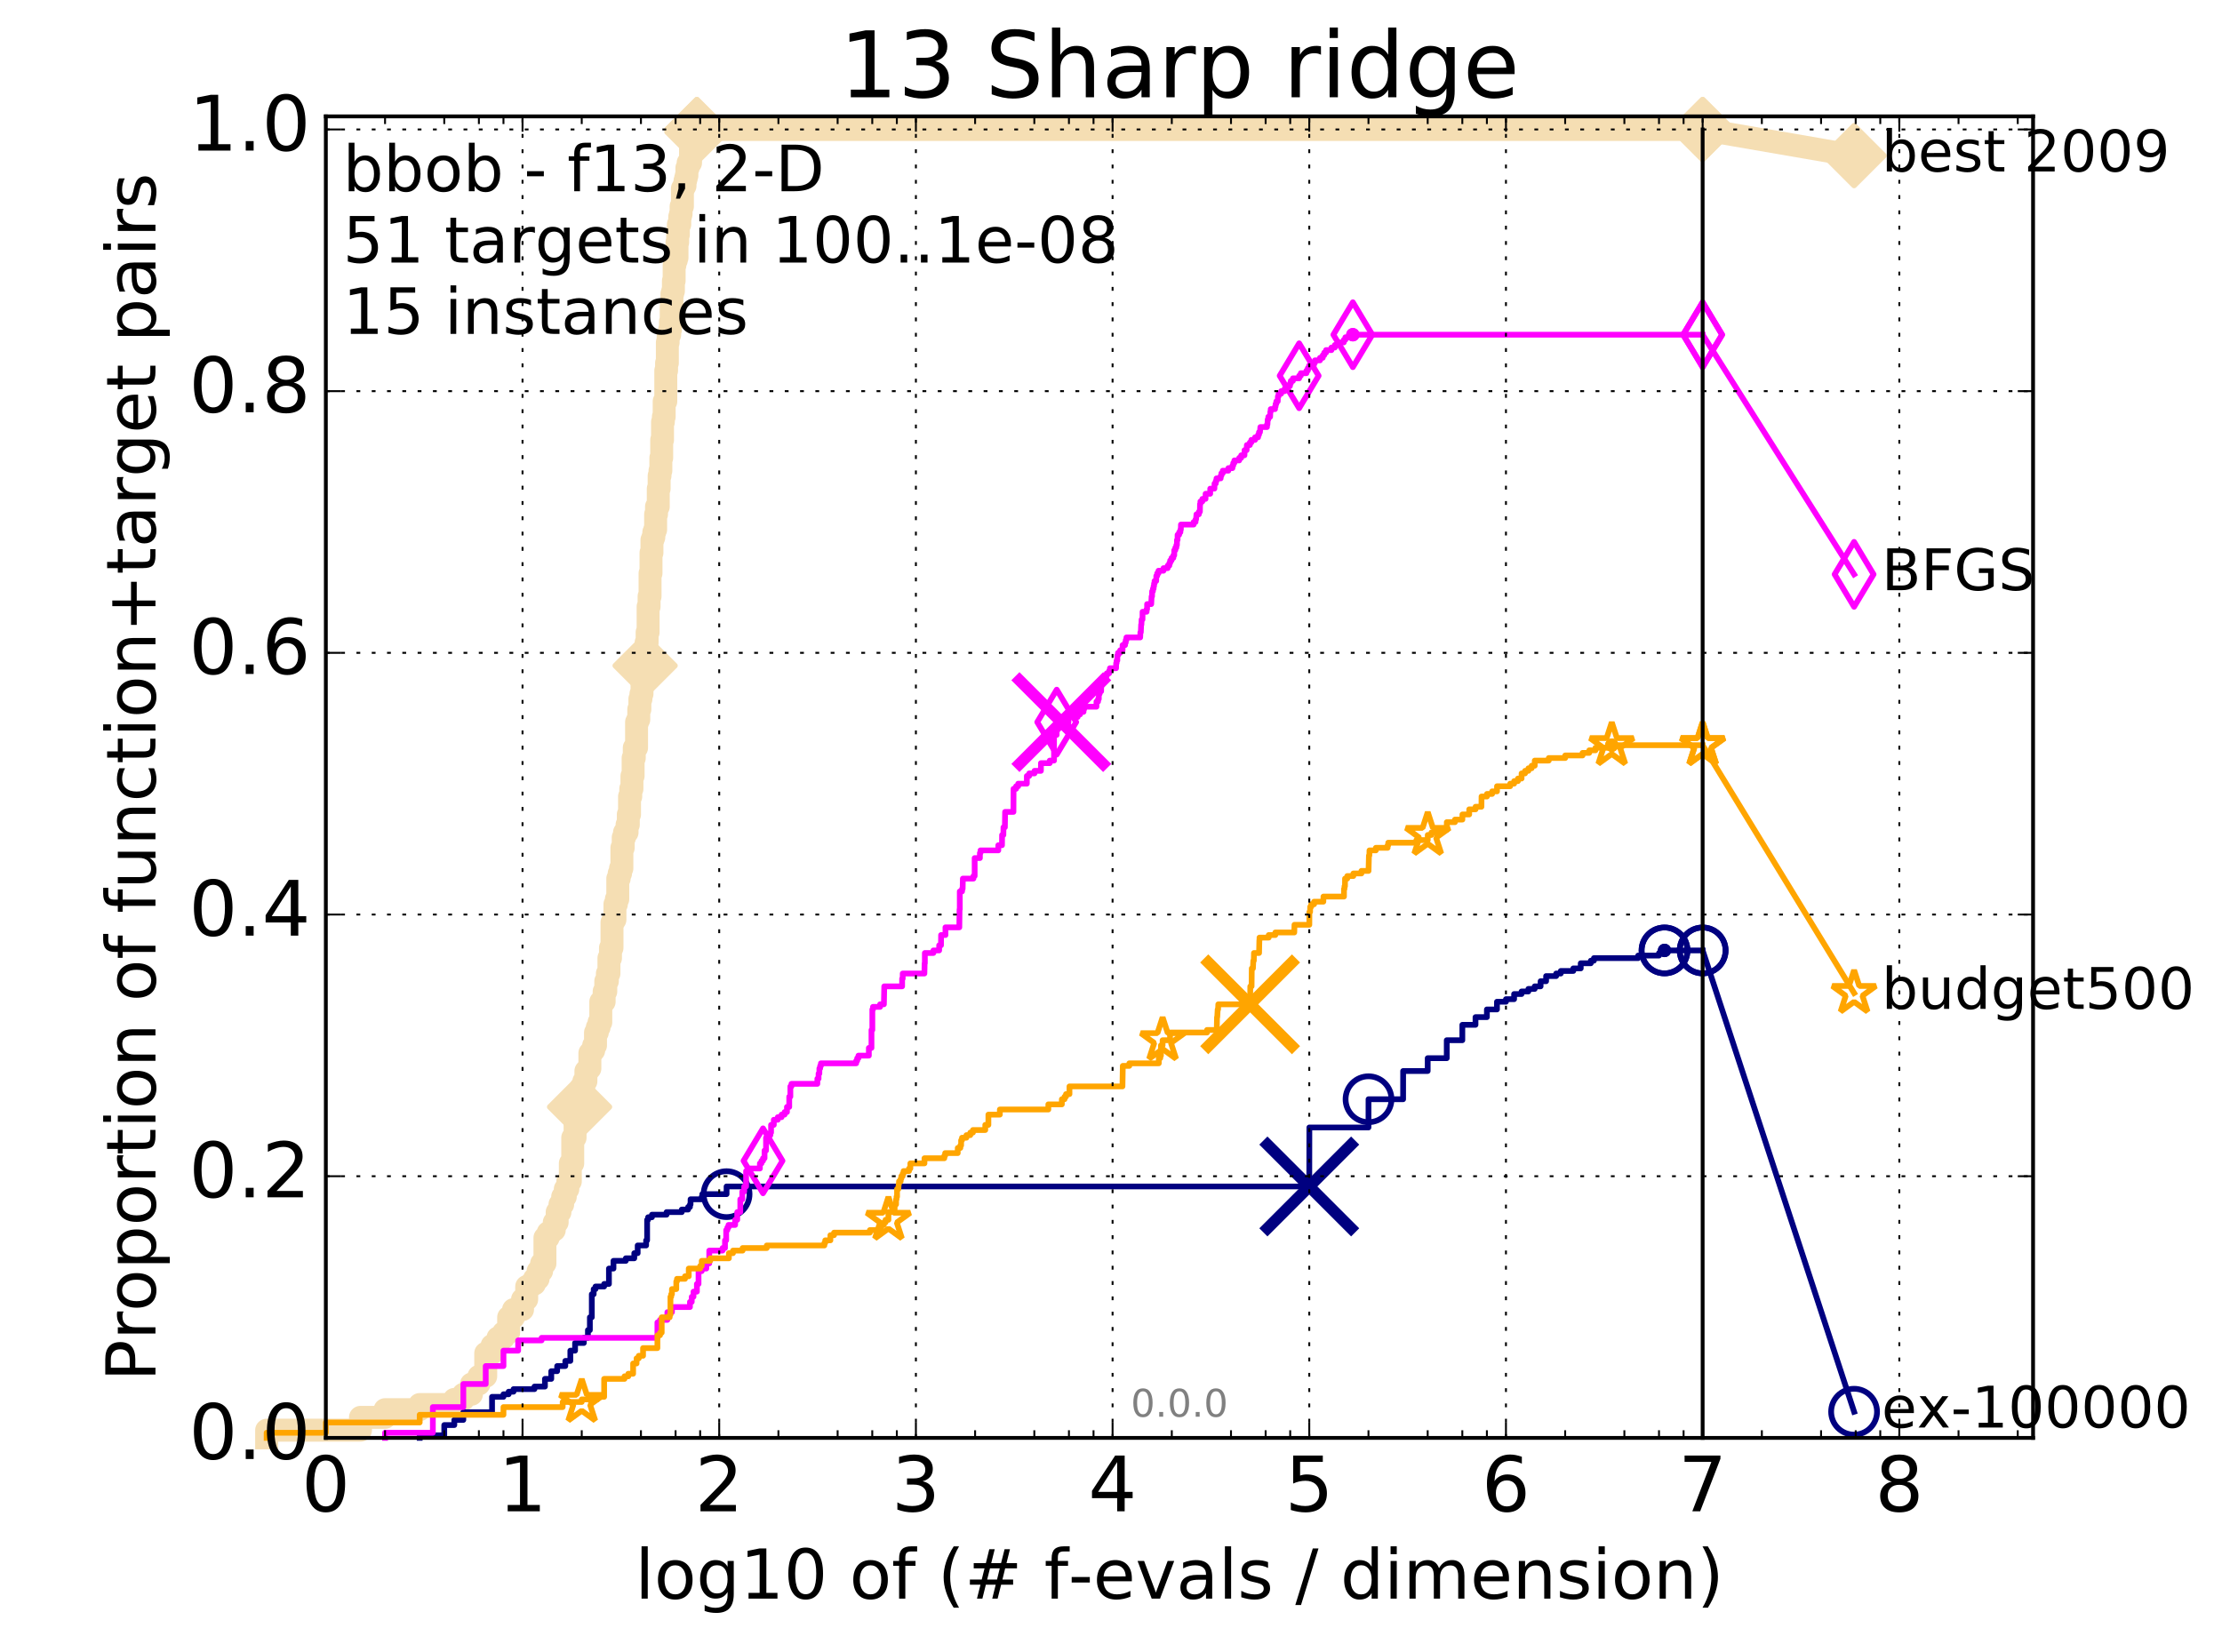 <?xml version="1.0" encoding="utf-8" standalone="no"?>
<!DOCTYPE svg PUBLIC "-//W3C//DTD SVG 1.1//EN"
  "http://www.w3.org/Graphics/SVG/1.1/DTD/svg11.dtd">
<!-- Created with matplotlib (http://matplotlib.org/) -->
<svg height="432pt" version="1.1" viewBox="0 0 581 432" width="581pt" xmlns="http://www.w3.org/2000/svg" xmlns:xlink="http://www.w3.org/1999/xlink">
 <defs>
  <style type="text/css">
*{stroke-linecap:butt;stroke-linejoin:round;stroke-miterlimit:100000;}
  </style>
 </defs>
 <g id="figure_1">
  <g id="patch_1">
   <path d="M 0 432.436 
L 581.016 432.436 
L 581.016 0 
L 0 0 
z
" style="fill:#ffffff;"/>
  </g>
  <g id="axes_1">
   <g id="patch_2">
    <path d="M 85.2 376.036 
L 531.6 376.036 
L 531.6 30.436 
L 85.2 30.436 
z
" style="fill:#ffffff;"/>
   </g>
   <g id="line2d_1">
    <path d="M 69.718 376.036 
L 69.718 374.023 
L 94.256 374.023 
L 94.256 370.669 
L 100.682 370.669 
L 100.682 368.656 
L 109.738 368.656 
L 109.738 367.314 
L 118.794 367.314 
L 118.794 365.972 
L 121.147 365.972 
L 121.147 364.63 
L 123.276 364.63 
L 123.276 361.947 
L 125.219 361.947 
L 125.219 359.934 
L 127.007 359.934 
L 127.007 353.895 
L 128.662 353.895 
L 128.662 351.882 
L 130.203 351.882 
L 130.203 349.87 
L 131.645 349.87 
L 131.645 348.528 
L 132.999 348.528 
L 132.999 344.502 
L 134.275 344.502 
L 134.275 342.489 
L 136.629 342.489 
L 136.629 339.806 
L 137.718 339.806 
L 137.718 336.451 
L 138.757 336.451 
L 138.757 335.78 
L 139.75 335.78 
L 139.75 334.438 
L 140.701 334.438 
L 140.701 332.425 
L 141.613 332.425 
L 141.613 330.412 
L 142.489 330.412 
L 142.489 323.703 
L 143.331 323.703 
L 143.331 322.361 
L 144.144 322.361 
L 144.144 321.69 
L 144.927 321.69 
L 144.927 319.677 
L 145.685 319.677 
L 145.685 316.994 
L 146.417 316.994 
L 146.417 314.981 
L 147.126 314.981 
L 147.126 312.968 
L 147.813 312.968 
L 147.813 310.955 
L 148.48 310.955 
L 148.48 308.942 
L 149.128 308.942 
L 149.128 304.246 
L 149.757 304.246 
L 149.757 297.537 
L 150.369 297.537 
L 150.369 293.511 
L 150.964 293.511 
L 150.964 291.498 
L 151.545 291.498 
L 151.545 289.485 
L 152.11 289.485 
L 152.11 284.118 
L 152.662 284.118 
L 152.662 282.776 
L 153.2 282.776 
L 153.2 280.092 
L 153.725 280.092 
L 153.725 279.421 
L 154.239 279.421 
L 154.239 275.396 
L 154.741 275.396 
L 154.741 274.725 
L 155.232 274.725 
L 155.232 273.383 
L 155.712 273.383 
L 155.712 270.028 
L 156.182 270.028 
L 156.182 268.686 
L 156.643 268.686 
L 156.643 267.344 
L 157.094 267.344 
L 157.094 261.977 
L 157.97 261.977 
L 157.97 259.293 
L 158.396 259.293 
L 158.396 256.609 
L 158.813 256.609 
L 158.813 254.597 
L 159.223 254.597 
L 159.223 250.571 
L 159.625 250.571 
L 159.625 247.887 
L 160.021 247.887 
L 160.021 241.178 
L 160.409 241.178 
L 160.409 240.507 
L 160.791 240.507 
L 160.791 236.481 
L 161.166 236.481 
L 161.166 235.139 
L 161.535 235.139 
L 161.535 229.772 
L 161.899 229.772 
L 161.899 228.43 
L 162.256 228.43 
L 162.256 227.088 
L 162.608 227.088 
L 162.608 221.721 
L 162.954 221.721 
L 162.954 219.037 
L 163.295 219.037 
L 163.295 217.695 
L 163.962 217.695 
L 163.962 215.682 
L 164.288 215.682 
L 164.288 212.998 
L 164.609 212.998 
L 164.609 208.302 
L 164.926 208.302 
L 164.926 206.289 
L 165.238 206.289 
L 165.238 202.934 
L 165.546 202.934 
L 165.546 198.238 
L 165.85 198.238 
L 165.85 195.554 
L 166.446 195.554 
L 166.446 188.845 
L 166.738 188.845 
L 166.738 188.174 
L 167.026 188.174 
L 167.026 185.49 
L 167.311 185.49 
L 167.311 182.806 
L 167.592 182.806 
L 167.592 181.464 
L 167.869 181.464 
L 167.869 177.439 
L 168.143 177.439 
L 168.143 174.755 
L 168.414 174.755 
L 168.414 174.084 
L 168.681 174.084 
L 168.681 170.729 
L 168.946 170.729 
L 168.946 168.046 
L 169.207 168.046 
L 169.207 165.362 
L 169.465 165.362 
L 169.465 158.652 
L 169.72 158.652 
L 169.72 155.969 
L 169.973 155.969 
L 169.973 149.93 
L 170.222 149.93 
L 170.222 144.563 
L 170.469 144.563 
L 170.469 141.208 
L 170.713 141.208 
L 170.713 140.537 
L 170.955 140.537 
L 170.955 139.195 
L 171.194 139.195 
L 171.194 138.524 
L 171.43 138.524 
L 171.43 134.499 
L 171.664 134.499 
L 171.664 132.486 
L 172.124 132.486 
L 172.124 127.789 
L 172.351 127.789 
L 172.351 124.435 
L 172.576 124.435 
L 172.576 123.093 
L 172.798 123.093 
L 172.798 119.738 
L 173.018 119.738 
L 173.018 115.041 
L 173.236 115.041 
L 173.236 110.345 
L 173.452 110.345 
L 173.452 109.003 
L 173.665 109.003 
L 173.665 104.977 
L 174.087 104.977 
L 174.087 96.926 
L 174.295 96.926 
L 174.295 94.913 
L 174.5 94.913 
L 174.5 89.546 
L 174.704 89.546 
L 174.704 87.533 
L 175.107 87.533 
L 175.107 86.191 
L 175.305 86.191 
L 175.305 84.178 
L 175.502 84.178 
L 175.502 80.153 
L 175.697 80.153 
L 175.697 76.798 
L 175.891 76.798 
L 175.891 76.127 
L 176.082 76.127 
L 176.082 73.443 
L 176.272 73.443 
L 176.272 69.418 
L 176.461 69.418 
L 176.461 68.076 
L 176.833 68.076 
L 176.833 67.405 
L 177.017 67.405 
L 177.017 63.379 
L 177.199 63.379 
L 177.199 61.366 
L 177.38 61.366 
L 177.38 58.683 
L 177.738 58.683 
L 177.738 56.67 
L 177.914 56.67 
L 177.914 55.999 
L 178.089 55.999 
L 178.089 53.986 
L 178.436 53.986 
L 178.436 49.29 
L 178.777 49.29 
L 178.777 48.619 
L 179.112 48.619 
L 179.112 47.277 
L 179.278 47.277 
L 179.278 46.606 
L 179.443 46.606 
L 179.443 45.935 
L 179.607 45.935 
L 179.607 43.922 
L 179.931 43.922 
L 179.931 42.58 
L 180.564 42.58 
L 180.564 38.555 
L 180.72 38.555 
L 180.72 36.542 
L 181.632 36.542 
L 181.632 35.2 
L 181.928 35.2 
L 181.928 34.529 
L 182.22 34.529 
L 182.22 33.858 
L 445.2 33.858 
L 445.2 33.858 
" style="fill:none;stroke:#f5deb3;stroke-linecap:square;stroke-width:6.0;"/>
   </g>
   <g id="line2d_2"/>
   <g id="line2d_3">
    <path d="M 445.2 33.858 
L 484.8 40.702 
" style="fill:none;stroke:#f5deb3;stroke-linecap:square;stroke-width:6.0;"/>
    <defs>
     <path d="M -0 7.778 
L 7.778 0 
L 0 -7.778 
L -7.778 -0 
z
" id="m1ab4916dfd" style="stroke:#f5deb3;stroke-linejoin:miter;stroke-width:1.5;"/>
    </defs>
    <g>
     <use style="fill:#f5deb3;stroke:#f5deb3;stroke-linejoin:miter;stroke-width:1.5;" x="445.2" xlink:href="#m1ab4916dfd" y="33.858"/>
     <use style="fill:#f5deb3;stroke:#f5deb3;stroke-linejoin:miter;stroke-width:1.5;" x="484.8" xlink:href="#m1ab4916dfd" y="40.702"/>
    </g>
   </g>
   <g id="line2d_4">
    <defs>
     <path d="M 0 1.5 
C 0.398 1.5 0.779 1.342 1.061 1.061 
C 1.342 0.779 1.5 0.398 1.5 0 
C 1.5 -0.398 1.342 -0.779 1.061 -1.061 
C 0.779 -1.342 0.398 -1.5 0 -1.5 
C -0.398 -1.5 -0.779 -1.342 -1.061 -1.061 
C -1.342 -0.779 -1.5 -0.398 -1.5 0 
C -1.5 0.398 -1.342 0.779 -1.061 1.061 
C -0.779 1.342 -0.398 1.5 0 1.5 
z
" id="m2092765c9b" style="stroke:#f5deb3;stroke-width:0.5;"/>
    </defs>
    <g>
     <use style="fill:#f5deb3;stroke:#f5deb3;stroke-width:0.5;" x="182.22" xlink:href="#m2092765c9b" y="33.858"/>
     <use style="fill:#f5deb3;stroke:#f5deb3;stroke-width:0.5;" x="182.22" xlink:href="#m2092765c9b" y="33.858"/>
    </g>
   </g>
   <g id="line2d_5">
    <g>
     <use style="fill:#f5deb3;stroke:#f5deb3;stroke-linejoin:miter;stroke-width:1.5;" x="151.545" xlink:href="#m1ab4916dfd" y="289.485"/>
     <use style="fill:#f5deb3;stroke:#f5deb3;stroke-linejoin:miter;stroke-width:1.5;" x="168.681" xlink:href="#m1ab4916dfd" y="174.084"/>
     <use style="fill:#f5deb3;stroke:#f5deb3;stroke-linejoin:miter;stroke-width:1.5;" x="182.22" xlink:href="#m1ab4916dfd" y="34.529"/>
     <use style="fill:#f5deb3;stroke:#f5deb3;stroke-linejoin:miter;stroke-width:1.5;" x="182.22" xlink:href="#m1ab4916dfd" y="33.858"/>
     <use style="fill:#f5deb3;stroke:#f5deb3;stroke-linejoin:miter;stroke-width:1.5;" x="182.22" xlink:href="#m1ab4916dfd" y="33.858"/>
     <use style="fill:#f5deb3;stroke:#f5deb3;stroke-linejoin:miter;stroke-width:1.5;" x="445.2" xlink:href="#m1ab4916dfd" y="33.858"/>
    </g>
   </g>
   <g id="line2d_6">
    <defs>
     <path d="M 0 1.5 
C 0.398 1.5 0.779 1.342 1.061 1.061 
C 1.342 0.779 1.5 0.398 1.5 0 
C 1.5 -0.398 1.342 -0.779 1.061 -1.061 
C 0.779 -1.342 0.398 -1.5 0 -1.5 
C -0.398 -1.5 -0.779 -1.342 -1.061 -1.061 
C -1.342 -0.779 -1.5 -0.398 -1.5 0 
C -1.5 0.398 -1.342 0.779 -1.061 1.061 
C -0.779 1.342 -0.398 1.5 0 1.5 
z
" id="m8cd78e147a" style="stroke:#000080;stroke-width:0.5;"/>
    </defs>
    <g>
     <use style="fill:#000080;stroke:#000080;stroke-width:0.5;" x="435.233" xlink:href="#m8cd78e147a" y="248.558"/>
     <use style="fill:#000080;stroke:#000080;stroke-width:0.5;" x="435.233" xlink:href="#m8cd78e147a" y="248.558"/>
    </g>
   </g>
   <g id="line2d_7">
    <path d="M 109.738 376.036 
L 109.738 375.365 
L 116.163 375.365 
L 116.163 372.682 
L 118.794 372.682 
L 118.794 371.34 
L 121.147 371.34 
L 121.147 369.327 
L 128.662 369.327 
L 128.662 365.301 
L 131.645 365.301 
L 131.645 364.63 
L 132.999 364.63 
L 132.999 363.959 
L 134.275 363.959 
L 134.275 363.288 
L 139.75 363.288 
L 139.75 362.617 
L 142.489 362.617 
L 142.489 360.605 
L 144.144 360.605 
L 144.144 358.592 
L 145.685 358.592 
L 145.685 357.25 
L 147.813 357.25 
L 147.813 355.908 
L 149.128 355.908 
L 149.128 353.224 
L 150.369 353.224 
L 150.369 351.212 
L 152.662 351.212 
L 152.662 349.87 
L 153.725 349.87 
L 153.725 347.857 
L 154.239 347.857 
L 154.239 344.502 
L 154.741 344.502 
L 154.741 338.464 
L 155.232 338.464 
L 155.232 337.122 
L 155.712 337.122 
L 155.712 336.451 
L 157.97 336.451 
L 157.97 335.78 
L 159.223 335.78 
L 159.223 331.754 
L 160.409 331.754 
L 160.409 329.742 
L 163.631 329.742 
L 163.631 329.071 
L 165.85 329.071 
L 165.85 327.729 
L 166.738 327.729 
L 166.738 325.716 
L 168.946 325.716 
L 168.946 324.374 
L 169.207 324.374 
L 169.207 319.007 
L 169.465 319.007 
L 169.465 318.336 
L 170.469 318.336 
L 170.469 317.665 
L 174.295 317.665 
L 174.295 316.994 
L 178.263 316.994 
L 178.263 316.323 
L 179.931 316.323 
L 179.931 315.652 
L 180.408 315.652 
L 180.408 314.981 
L 180.564 314.981 
L 180.564 313.639 
L 183.488 313.639 
L 183.488 312.968 
L 183.625 312.968 
L 183.625 312.297 
L 189.982 312.297 
L 189.982 310.284 
L 342.344 310.284 
L 342.367 294.853 
L 357.825 294.853 
L 357.837 287.472 
L 366.881 287.472 
L 366.89 280.092 
L 373.307 280.092 
L 373.312 276.737 
L 378.291 276.737 
L 378.292 272.041 
L 382.363 272.041 
L 382.367 268.015 
L 385.806 268.015 
L 385.809 266.002 
L 388.788 266.002 
L 388.791 263.99 
L 391.419 263.99 
L 391.421 261.977 
L 393.772 261.977 
L 393.772 261.306 
L 395.902 261.306 
L 395.903 259.964 
L 397.846 259.964 
L 397.846 259.293 
L 399.633 259.293 
L 399.633 258.622 
L 401.288 258.622 
L 401.288 257.951 
L 402.829 257.951 
L 402.829 256.609 
L 404.271 256.609 
L 404.271 255.267 
L 406.901 255.267 
L 406.901 254.597 
L 408.109 254.597 
L 408.109 253.926 
L 411.382 253.926 
L 411.382 253.255 
L 413.326 253.255 
L 413.326 251.913 
L 415.957 251.913 
L 415.957 251.242 
L 416.769 251.242 
L 416.769 250.571 
L 428.337 250.571 
L 428.337 249.9 
L 433.791 249.9 
L 433.791 249.229 
L 435.233 249.229 
L 435.233 248.558 
L 445.2 248.558 
L 445.2 248.558 
" style="fill:none;stroke:#000080;stroke-linecap:square;stroke-width:1.5;"/>
   </g>
   <g id="line2d_8">
    <defs>
     <path d="M 0 6 
C 1.591 6 3.117 5.368 4.243 4.243 
C 5.368 3.117 6 1.591 6 0 
C 6 -1.591 5.368 -3.117 4.243 -4.243 
C 3.117 -5.368 1.591 -6 0 -6 
C -1.591 -6 -3.117 -5.368 -4.243 -4.243 
C -5.368 -3.117 -6 -1.591 -6 0 
C -6 1.591 -5.368 3.117 -4.243 4.243 
C -3.117 5.368 -1.591 6 0 6 
z
" id="m74a1449793" style="stroke:#000080;stroke-width:1.5;"/>
    </defs>
    <g>
     <use style="fill:none;stroke:#000080;stroke-width:1.5;" x="189.982" xlink:href="#m74a1449793" y="312.297"/>
     <use style="fill:none;stroke:#000080;stroke-width:1.5;" x="357.837" xlink:href="#m74a1449793" y="287.472"/>
     <use style="fill:none;stroke:#000080;stroke-width:1.5;" x="435.233" xlink:href="#m74a1449793" y="248.558"/>
     <use style="fill:none;stroke:#000080;stroke-width:1.5;" x="435.233" xlink:href="#m74a1449793" y="248.558"/>
     <use style="fill:none;stroke:#000080;stroke-width:1.5;" x="445.2" xlink:href="#m74a1449793" y="248.558"/>
    </g>
   </g>
   <g id="line2d_9"/>
   <g id="line2d_10">
    <path clip-path="url(#p0346b26c09)" d="M 342.343 310.284 
" style="fill:none;stroke:#000080;stroke-linecap:square;"/>
    <defs>
     <path d="M -12 12 
L 12 -12 
M -12 -12 
L 12 12 
" id="m9fd1f87225" style="stroke:#000080;stroke-width:3.0;"/>
    </defs>
    <g clip-path="url(#p0346b26c09)">
     <use style="fill:#000080;stroke:#000080;stroke-width:3.0;" x="342.343" xlink:href="#m9fd1f87225" y="310.284"/>
    </g>
   </g>
   <g id="line2d_11">
    <defs>
     <path d="M 0 1.5 
C 0.398 1.5 0.779 1.342 1.061 1.061 
C 1.342 0.779 1.5 0.398 1.5 0 
C 1.5 -0.398 1.342 -0.779 1.061 -1.061 
C 0.779 -1.342 0.398 -1.5 0 -1.5 
C -0.398 -1.5 -0.779 -1.342 -1.061 -1.061 
C -1.342 -0.779 -1.5 -0.398 -1.5 0 
C -1.5 0.398 -1.342 0.779 -1.061 1.061 
C -0.779 1.342 -0.398 1.5 0 1.5 
z
" id="mf8f5bb5580" style="stroke:#ff00ff;stroke-width:0.5;"/>
    </defs>
    <g>
     <use style="fill:#ff00ff;stroke:#ff00ff;stroke-width:0.5;" x="353.738" xlink:href="#mf8f5bb5580" y="87.533"/>
     <use style="fill:#ff00ff;stroke:#ff00ff;stroke-width:0.5;" x="353.738" xlink:href="#mf8f5bb5580" y="87.533"/>
    </g>
   </g>
   <g id="line2d_12">
    <path d="M 100.682 376.036 
L 100.682 374.694 
L 113.181 374.694 
L 113.181 367.985 
L 121.147 367.985 
L 121.147 361.947 
L 127.007 361.947 
L 127.007 357.25 
L 131.645 357.25 
L 131.645 353.224 
L 135.483 353.224 
L 135.483 350.541 
L 141.613 350.541 
L 141.613 349.87 
L 171.895 349.87 
L 171.895 345.844 
L 172.576 345.844 
L 172.576 345.173 
L 174.5 345.173 
L 174.5 343.16 
L 175.697 343.16 
L 175.697 341.818 
L 180.408 341.818 
L 180.408 340.477 
L 180.875 340.477 
L 180.875 339.135 
L 181.332 339.135 
L 181.332 337.793 
L 182.22 337.793 
L 182.22 335.78 
L 182.65 335.78 
L 182.65 332.425 
L 183.488 332.425 
L 183.488 331.754 
L 184.688 331.754 
L 184.688 330.412 
L 185.454 330.412 
L 185.454 327.058 
L 188.933 327.058 
L 188.933 326.387 
L 189.568 326.387 
L 189.568 324.374 
L 189.879 324.374 
L 189.879 321.69 
L 190.186 321.69 
L 190.186 321.019 
L 190.488 321.019 
L 190.488 320.348 
L 192.222 320.348 
L 192.222 319.007 
L 192.771 319.007 
L 192.771 316.994 
L 193.571 316.994 
L 193.571 313.639 
L 194.088 313.639 
L 194.088 311.626 
L 194.594 311.626 
L 194.594 310.284 
L 195.088 310.284 
L 195.088 306.259 
L 196.046 306.259 
L 196.046 305.588 
L 198.694 305.588 
L 198.694 304.246 
L 199.106 304.246 
L 199.106 303.575 
L 199.511 303.575 
L 199.511 302.904 
L 199.909 302.904 
L 199.909 300.891 
L 200.3 300.891 
L 200.3 297.537 
L 200.873 297.537 
L 200.873 296.866 
L 201.432 296.866 
L 201.432 296.195 
L 201.616 296.195 
L 201.616 294.182 
L 202.334 294.182 
L 202.334 292.84 
L 203.371 292.84 
L 203.371 292.169 
L 204.361 292.169 
L 204.361 291.498 
L 205.154 291.498 
L 205.154 290.827 
L 205.769 290.827 
L 205.769 289.485 
L 206.367 289.485 
L 206.367 286.802 
L 206.66 286.802 
L 206.66 284.118 
L 206.95 284.118 
L 206.95 283.447 
L 213.72 283.447 
L 213.72 282.105 
L 214.036 282.105 
L 214.036 280.763 
L 214.245 280.763 
L 214.245 279.421 
L 214.451 279.421 
L 214.451 278.75 
L 214.656 278.75 
L 214.656 278.079 
L 223.87 278.079 
L 223.87 277.408 
L 224.138 277.408 
L 224.138 276.737 
L 224.468 276.737 
L 224.468 276.067 
L 227.184 276.067 
L 227.184 274.054 
L 227.871 274.054 
L 227.871 269.357 
L 228.095 269.357 
L 228.095 263.99 
L 228.262 263.99 
L 228.262 263.319 
L 230.12 263.319 
L 230.12 262.648 
L 231.117 262.648 
L 231.214 257.951 
L 235.882 257.951 
L 235.882 255.938 
L 236.039 255.938 
L 236.039 254.597 
L 241.706 254.597 
L 241.766 251.913 
L 241.827 251.913 
L 241.827 249.229 
L 244.064 249.229 
L 244.064 248.558 
L 245.568 248.558 
L 245.568 247.216 
L 246.048 247.216 
L 246.072 244.532 
L 247.215 244.532 
L 247.215 242.52 
L 250.839 242.52 
L 250.9 237.823 
L 250.96 237.823 
L 250.96 233.127 
L 251.553 233.127 
L 251.553 232.456 
L 251.709 232.456 
L 251.767 229.772 
L 254.527 229.772 
L 254.527 229.101 
L 254.85 229.101 
L 254.85 224.404 
L 256.221 224.404 
L 256.221 223.062 
L 256.379 223.062 
L 256.379 222.392 
L 261.032 222.392 
L 261.032 221.05 
L 261.995 221.05 
L 262.019 218.366 
L 262.358 218.366 
L 262.382 216.353 
L 262.752 216.353 
L 262.811 212.327 
L 264.989 212.327 
L 265.021 206.289 
L 265.684 206.289 
L 265.684 205.618 
L 266.237 205.618 
L 266.237 204.947 
L 268.495 204.947 
L 268.495 202.934 
L 269.108 202.934 
L 269.108 202.263 
L 270.496 202.263 
L 270.496 201.592 
L 272.17 201.592 
L 272.186 199.58 
L 274.481 199.58 
L 274.481 198.909 
L 275.6 198.909 
L 275.6 192.199 
L 276.287 192.199 
L 276.309 188.845 
L 279.378 188.845 
L 279.378 187.503 
L 281.792 187.503 
L 281.792 186.832 
L 282.418 186.832 
L 282.418 186.161 
L 283.317 186.161 
L 283.317 185.49 
L 283.471 185.49 
L 283.471 184.819 
L 286.696 184.819 
L 286.7 183.477 
L 287.117 183.477 
L 287.117 182.806 
L 287.311 182.806 
L 287.326 181.464 
L 287.53 181.464 
L 287.53 180.793 
L 287.924 180.793 
L 287.932 178.11 
L 289.048 178.11 
L 289.048 177.439 
L 289.197 177.439 
L 289.197 176.768 
L 289.384 176.768 
L 289.384 176.097 
L 290.018 176.097 
L 290.018 175.426 
L 290.222 175.426 
L 290.222 174.755 
L 291.826 174.755 
L 291.851 173.413 
L 291.967 173.413 
L 291.967 172.742 
L 292.155 172.742 
L 292.155 171.4 
L 292.331 171.4 
L 292.331 170.729 
L 292.899 170.729 
L 292.899 170.058 
L 293.522 170.058 
L 293.522 168.717 
L 294.177 168.717 
L 294.177 168.046 
L 294.359 168.046 
L 294.359 167.375 
L 294.536 167.375 
L 294.536 166.704 
L 298.133 166.704 
L 298.182 165.362 
L 298.297 165.362 
L 298.382 163.349 
L 298.451 163.349 
L 298.504 162.007 
L 298.734 162.007 
L 298.753 159.994 
L 299.808 159.994 
L 299.808 159.323 
L 299.935 159.323 
L 299.944 157.982 
L 301.016 157.982 
L 301.116 155.969 
L 301.235 155.969 
L 301.258 154.627 
L 301.461 154.627 
L 301.461 153.956 
L 301.644 153.956 
L 301.644 153.285 
L 301.758 153.285 
L 301.758 152.614 
L 301.888 152.614 
L 301.888 151.943 
L 302.318 151.943 
L 302.346 150.601 
L 302.579 150.601 
L 302.579 149.93 
L 302.913 149.93 
L 302.913 149.259 
L 304.221 149.259 
L 304.221 148.588 
L 305.322 148.588 
L 305.322 147.917 
L 305.753 147.917 
L 305.753 147.246 
L 305.975 147.246 
L 305.975 146.576 
L 306.332 146.576 
L 306.332 145.905 
L 306.799 145.905 
L 306.799 145.234 
L 307.033 145.234 
L 307.037 143.892 
L 307.32 143.892 
L 307.32 143.221 
L 307.586 143.221 
L 307.586 142.55 
L 307.737 142.55 
L 307.749 141.208 
L 307.905 141.208 
L 307.908 139.866 
L 308.318 139.866 
L 308.318 139.195 
L 308.641 139.195 
L 308.641 138.524 
L 308.762 138.524 
L 308.792 137.182 
L 312.112 137.182 
L 312.112 136.511 
L 312.607 136.511 
L 312.607 135.841 
L 312.744 135.841 
L 312.85 134.499 
L 313.481 134.499 
L 313.481 133.828 
L 313.748 133.828 
L 313.777 131.815 
L 313.879 131.815 
L 313.879 131.144 
L 314.391 131.144 
L 314.391 130.473 
L 315.217 130.473 
L 315.236 129.131 
L 316.439 129.131 
L 316.449 127.789 
L 317.537 127.789 
L 317.57 126.447 
L 317.904 126.447 
L 317.904 125.776 
L 318.086 125.776 
L 318.086 125.106 
L 319.172 125.106 
L 319.172 124.435 
L 319.361 124.435 
L 319.361 123.764 
L 319.725 123.764 
L 319.725 123.093 
L 321.192 123.093 
L 321.192 122.422 
L 322.254 122.422 
L 322.254 121.751 
L 322.466 121.751 
L 322.466 121.08 
L 322.758 121.08 
L 322.758 120.409 
L 324.024 120.409 
L 324.024 119.738 
L 324.544 119.738 
L 324.544 119.067 
L 325.402 119.067 
L 325.418 117.725 
L 325.961 117.725 
L 326.026 116.383 
L 326.812 116.383 
L 326.812 115.712 
L 327.202 115.712 
L 327.202 115.041 
L 328.16 115.041 
L 328.16 114.371 
L 328.959 114.371 
L 328.959 113.7 
L 329.194 113.7 
L 329.194 113.029 
L 329.452 113.029 
L 329.556 111.687 
L 331.283 111.687 
L 331.283 111.016 
L 331.406 111.016 
L 331.48 109.674 
L 331.643 109.674 
L 331.643 109.003 
L 332.107 109.003 
L 332.164 107.661 
L 332.264 107.661 
L 332.264 106.99 
L 333.388 106.99 
L 333.388 106.319 
L 333.536 106.319 
L 333.536 105.648 
L 333.722 105.648 
L 333.722 104.977 
L 334.093 104.977 
L 334.149 103.636 
L 334.324 103.636 
L 334.324 102.965 
L 334.989 102.965 
L 334.989 102.294 
L 335.926 102.294 
L 335.926 101.623 
L 336.177 101.623 
L 336.177 100.952 
L 337.292 100.952 
L 337.292 100.281 
L 337.514 100.281 
L 337.514 99.61 
L 338.069 99.61 
L 338.069 98.939 
L 339.699 98.939 
L 339.699 98.268 
L 340.127 98.268 
L 340.127 97.597 
L 341.603 97.597 
L 341.603 96.926 
L 341.973 96.926 
L 341.973 96.255 
L 342.31 96.255 
L 342.31 95.584 
L 343.531 95.584 
L 343.531 94.913 
L 343.812 94.913 
L 343.812 94.242 
L 345.148 94.242 
L 345.148 93.571 
L 345.867 93.571 
L 345.867 92.901 
L 346.245 92.901 
L 346.245 92.23 
L 346.729 92.23 
L 346.729 91.559 
L 348.147 91.559 
L 348.147 90.888 
L 349.033 90.888 
L 349.033 90.217 
L 349.825 90.217 
L 349.825 89.546 
L 351.374 89.546 
L 351.374 88.875 
L 351.781 88.875 
L 351.781 88.204 
L 353.738 88.204 
L 353.738 87.533 
L 445.2 87.533 
L 445.2 87.533 
" style="fill:none;stroke:#ff00ff;stroke-linecap:square;stroke-width:1.5;"/>
   </g>
   <g id="line2d_13">
    <defs>
     <path d="M -0 8.485 
L 5.091 0 
L 0 -8.485 
L -5.091 -0 
z
" id="ma2a36bc577" style="stroke:#ff00ff;stroke-linejoin:miter;stroke-width:1.5;"/>
    </defs>
    <g>
     <use style="fill:none;stroke:#ff00ff;stroke-linejoin:miter;stroke-width:1.5;" x="199.511" xlink:href="#ma2a36bc577" y="303.575"/>
     <use style="fill:none;stroke:#ff00ff;stroke-linejoin:miter;stroke-width:1.5;" x="276.309" xlink:href="#ma2a36bc577" y="188.845"/>
     <use style="fill:none;stroke:#ff00ff;stroke-linejoin:miter;stroke-width:1.5;" x="339.699" xlink:href="#ma2a36bc577" y="98.268"/>
     <use style="fill:none;stroke:#ff00ff;stroke-linejoin:miter;stroke-width:1.5;" x="353.738" xlink:href="#ma2a36bc577" y="87.533"/>
     <use style="fill:none;stroke:#ff00ff;stroke-linejoin:miter;stroke-width:1.5;" x="445.2" xlink:href="#ma2a36bc577" y="87.533"/>
    </g>
   </g>
   <g id="line2d_14"/>
   <g id="line2d_15">
    <path clip-path="url(#p0346b26c09)" d="M 277.503 188.845 
" style="fill:none;stroke:#ff00ff;stroke-linecap:square;"/>
    <defs>
     <path d="M -12 12 
L 12 -12 
M -12 -12 
L 12 12 
" id="me60ace35f2" style="stroke:#ff00ff;stroke-width:3.0;"/>
    </defs>
    <g clip-path="url(#p0346b26c09)">
     <use style="fill:#ff00ff;stroke:#ff00ff;stroke-width:3.0;" x="277.503" xlink:href="#me60ace35f2" y="188.845"/>
    </g>
   </g>
   <g id="line2d_16">
    <defs>
     <path d="M 0 1.5 
C 0.398 1.5 0.779 1.342 1.061 1.061 
C 1.342 0.779 1.5 0.398 1.5 0 
C 1.5 -0.398 1.342 -0.779 1.061 -1.061 
C 0.779 -1.342 0.398 -1.5 0 -1.5 
C -0.398 -1.5 -0.779 -1.342 -1.061 -1.061 
C -1.342 -0.779 -1.5 -0.398 -1.5 0 
C -1.5 0.398 -1.342 0.779 -1.061 1.061 
C -0.779 1.342 -0.398 1.5 0 1.5 
z
" id="m41e4980ac7" style="stroke:#ffa500;stroke-width:0.5;"/>
    </defs>
    <g>
     <use style="fill:#ffa500;stroke:#ffa500;stroke-width:0.5;" x="421.443" xlink:href="#m41e4980ac7" y="194.883"/>
     <use style="fill:#ffa500;stroke:#ffa500;stroke-width:0.5;" x="421.443" xlink:href="#m41e4980ac7" y="194.883"/>
    </g>
   </g>
   <g id="line2d_17">
    <path d="M 69.718 376.036 
L 69.718 374.694 
L 85.2 374.694 
L 85.2 372.011 
L 109.738 372.011 
L 109.738 369.998 
L 131.645 369.998 
L 131.645 367.985 
L 147.126 367.985 
L 147.126 366.643 
L 152.11 366.643 
L 152.11 365.972 
L 156.182 365.972 
L 156.182 365.301 
L 157.97 365.301 
L 157.97 360.605 
L 163.295 360.605 
L 163.295 359.934 
L 164.288 359.934 
L 164.288 359.263 
L 165.546 359.263 
L 165.546 356.579 
L 166.446 356.579 
L 166.446 355.237 
L 167.026 355.237 
L 167.026 354.566 
L 168.143 354.566 
L 168.143 352.553 
L 171.895 352.553 
L 171.895 349.199 
L 172.576 349.199 
L 172.576 348.528 
L 173.018 348.528 
L 173.018 344.502 
L 175.107 344.502 
L 175.107 343.831 
L 175.305 343.831 
L 175.305 339.135 
L 175.502 339.135 
L 175.502 338.464 
L 175.697 338.464 
L 175.697 337.122 
L 176.833 337.122 
L 176.833 335.109 
L 177.017 335.109 
L 177.017 334.438 
L 179.112 334.438 
L 179.112 333.767 
L 180.091 333.767 
L 180.091 331.754 
L 183.073 331.754 
L 183.073 331.083 
L 183.488 331.083 
L 183.488 329.742 
L 185.704 329.742 
L 185.704 329.071 
L 190.588 329.071 
L 190.588 327.729 
L 191.659 327.729 
L 191.659 327.058 
L 194.173 327.058 
L 194.173 326.387 
L 200.492 326.387 
L 200.492 325.716 
L 215.554 325.716 
L 215.554 325.045 
L 215.781 325.045 
L 215.781 324.374 
L 217.128 324.374 
L 217.128 323.032 
L 218.079 323.032 
L 218.079 322.361 
L 227.454 322.361 
L 227.454 321.69 
L 230.018 321.69 
L 230.018 321.019 
L 230.407 321.019 
L 230.407 320.348 
L 231.101 320.348 
L 231.101 319.677 
L 231.551 319.677 
L 231.551 319.007 
L 232.303 319.007 
L 232.303 316.994 
L 233.488 316.994 
L 233.488 316.323 
L 233.922 316.323 
L 233.951 314.981 
L 234.305 314.981 
L 234.305 313.639 
L 234.418 313.639 
L 234.418 312.968 
L 234.558 312.968 
L 234.558 310.955 
L 234.903 310.955 
L 234.985 309.613 
L 235.067 309.613 
L 235.067 308.942 
L 235.498 308.942 
L 235.498 308.272 
L 235.671 308.272 
L 235.671 307.601 
L 236.026 307.601 
L 236.026 306.93 
L 236.259 306.93 
L 236.259 306.259 
L 237.684 306.259 
L 237.684 305.588 
L 238.032 305.588 
L 238.032 304.246 
L 241.726 304.246 
L 241.726 302.904 
L 246.913 302.904 
L 246.913 302.233 
L 247.136 302.233 
L 247.136 301.562 
L 250.426 301.562 
L 250.426 300.22 
L 251.106 300.22 
L 251.106 299.549 
L 251.311 299.549 
L 251.311 298.207 
L 251.54 298.207 
L 251.54 297.537 
L 252.695 297.537 
L 252.695 296.866 
L 253.71 296.866 
L 253.71 296.195 
L 254.402 296.195 
L 254.402 295.524 
L 257.623 295.524 
L 257.623 294.182 
L 258.441 294.182 
L 258.441 291.498 
L 261.437 291.498 
L 261.437 290.156 
L 274.115 290.156 
L 274.115 288.814 
L 277.649 288.814 
L 277.649 287.472 
L 278.349 287.472 
L 278.349 286.802 
L 278.738 286.802 
L 278.738 286.131 
L 279.64 286.131 
L 279.64 284.118 
L 293.496 284.118 
L 293.586 278.75 
L 295.286 278.75 
L 295.286 278.079 
L 302.999 278.079 
L 302.999 276.737 
L 303.381 276.737 
L 303.381 276.067 
L 303.558 276.067 
L 303.558 273.383 
L 303.993 273.383 
L 303.993 272.041 
L 305.942 272.041 
L 305.942 270.028 
L 315.609 270.028 
L 315.609 269.357 
L 318.154 269.357 
L 318.22 266.002 
L 318.282 266.002 
L 318.392 263.99 
L 318.498 263.99 
L 318.555 262.648 
L 326.886 262.648 
L 326.921 257.951 
L 327.258 257.951 
L 327.305 253.255 
L 327.614 253.255 
L 327.708 251.242 
L 327.846 251.242 
L 327.882 249.229 
L 329.216 249.229 
L 329.29 245.874 
L 329.33 245.874 
L 329.33 245.203 
L 331.74 245.203 
L 331.74 244.532 
L 333.463 244.532 
L 333.463 243.862 
L 338.422 243.862 
L 338.475 241.849 
L 342.359 241.849 
L 342.376 238.494 
L 342.563 238.494 
L 342.579 237.152 
L 342.852 237.152 
L 342.852 236.481 
L 343.61 236.481 
L 343.61 235.81 
L 346.021 235.81 
L 346.053 234.468 
L 351.417 234.468 
L 351.425 232.456 
L 351.55 232.456 
L 351.55 231.785 
L 351.676 231.785 
L 351.695 229.772 
L 352.275 229.772 
L 352.275 229.101 
L 353.87 229.101 
L 353.87 228.43 
L 355.98 228.43 
L 355.98 227.759 
L 357.839 227.759 
L 357.944 223.733 
L 358.056 223.733 
L 358.089 222.392 
L 359.75 222.392 
L 359.75 221.721 
L 362.829 221.721 
L 362.829 221.05 
L 362.996 221.05 
L 362.996 220.379 
L 370.341 220.379 
L 370.341 219.708 
L 373.321 219.708 
L 373.321 218.366 
L 374.297 218.366 
L 374.297 217.695 
L 375.954 217.695 
L 375.954 217.024 
L 378.301 217.024 
L 378.304 215.011 
L 380.438 215.011 
L 380.438 214.34 
L 382.377 214.34 
L 382.383 212.998 
L 384.163 212.998 
L 384.167 211.657 
L 385.821 211.657 
L 385.821 210.986 
L 387.359 210.986 
L 387.387 208.302 
L 388.803 208.302 
L 388.803 207.631 
L 390.156 207.631 
L 390.156 206.96 
L 391.433 206.96 
L 391.433 205.618 
L 394.875 205.618 
L 394.875 204.947 
L 395.912 204.947 
L 395.912 204.276 
L 396.906 204.276 
L 396.906 203.605 
L 397.856 203.605 
L 397.858 202.263 
L 398.766 202.263 
L 398.766 201.592 
L 399.643 201.592 
L 399.643 200.922 
L 400.487 200.922 
L 400.487 200.251 
L 401.299 200.251 
L 401.3 198.909 
L 404.968 198.909 
L 404.968 198.238 
L 409.265 198.238 
L 409.265 197.567 
L 413.797 197.567 
L 413.797 196.896 
L 415.55 196.896 
L 415.55 196.225 
L 417.177 196.225 
L 417.177 195.554 
L 421.443 195.554 
L 421.443 194.883 
L 445.2 194.883 
L 445.2 194.883 
" style="fill:none;stroke:#ffa500;stroke-linecap:square;stroke-width:1.5;"/>
   </g>
   <g id="line2d_18">
    <defs>
     <path d="M 0 -6 
L -1.347 -1.854 
L -5.706 -1.854 
L -2.18 0.708 
L -3.527 4.854 
L -0 2.292 
L 3.527 4.854 
L 2.18 0.708 
L 5.706 -1.854 
L 1.347 -1.854 
z
" id="m3f61102cee" style="stroke:#ffa500;stroke-linejoin:bevel;stroke-width:1.5;"/>
    </defs>
    <g>
     <use style="fill:none;stroke:#ffa500;stroke-linejoin:bevel;stroke-width:1.5;" x="152.11" xlink:href="#m3f61102cee" y="366.643"/>
     <use style="fill:none;stroke:#ffa500;stroke-linejoin:bevel;stroke-width:1.5;" x="232.303" xlink:href="#m3f61102cee" y="319.007"/>
     <use style="fill:none;stroke:#ffa500;stroke-linejoin:bevel;stroke-width:1.5;" x="303.993" xlink:href="#m3f61102cee" y="272.041"/>
     <use style="fill:none;stroke:#ffa500;stroke-linejoin:bevel;stroke-width:1.5;" x="373.321" xlink:href="#m3f61102cee" y="218.366"/>
     <use style="fill:none;stroke:#ffa500;stroke-linejoin:bevel;stroke-width:1.5;" x="421.443" xlink:href="#m3f61102cee" y="194.883"/>
     <use style="fill:none;stroke:#ffa500;stroke-linejoin:bevel;stroke-width:1.5;" x="445.2" xlink:href="#m3f61102cee" y="194.883"/>
    </g>
   </g>
   <g id="line2d_19"/>
   <g id="line2d_20">
    <path clip-path="url(#p0346b26c09)" d="M 326.873 262.648 
" style="fill:none;stroke:#ffa500;stroke-linecap:square;"/>
    <defs>
     <path d="M -12 12 
L 12 -12 
M -12 -12 
L 12 12 
" id="m3e6e285bb1" style="stroke:#ffa500;stroke-width:3.0;"/>
    </defs>
    <g clip-path="url(#p0346b26c09)">
     <use style="fill:#ffa500;stroke:#ffa500;stroke-width:3.0;" x="326.873" xlink:href="#m3e6e285bb1" y="262.648"/>
    </g>
   </g>
   <g id="line2d_21">
    <path d="M 445.2 248.558 
L 484.8 369.193 
" style="fill:none;stroke:#000080;stroke-linecap:square;stroke-width:1.5;"/>
    <g>
     <use style="fill:none;stroke:#000080;stroke-width:1.5;" x="445.2" xlink:href="#m74a1449793" y="248.558"/>
     <use style="fill:none;stroke:#000080;stroke-width:1.5;" x="484.8" xlink:href="#m74a1449793" y="369.193"/>
    </g>
   </g>
   <g id="line2d_22">
    <path d="M 445.2 194.883 
L 484.8 259.696 
" style="fill:none;stroke:#ffa500;stroke-linecap:square;stroke-width:1.5;"/>
    <g>
     <use style="fill:none;stroke:#ffa500;stroke-linejoin:bevel;stroke-width:1.5;" x="445.2" xlink:href="#m3f61102cee" y="194.883"/>
     <use style="fill:none;stroke:#ffa500;stroke-linejoin:bevel;stroke-width:1.5;" x="484.8" xlink:href="#m3f61102cee" y="259.696"/>
    </g>
   </g>
   <g id="line2d_23">
    <path d="M 445.2 87.533 
L 484.8 150.199 
" style="fill:none;stroke:#ff00ff;stroke-linecap:square;stroke-width:1.5;"/>
    <g>
     <use style="fill:none;stroke:#ff00ff;stroke-linejoin:miter;stroke-width:1.5;" x="445.2" xlink:href="#ma2a36bc577" y="87.533"/>
     <use style="fill:none;stroke:#ff00ff;stroke-linejoin:miter;stroke-width:1.5;" x="484.8" xlink:href="#ma2a36bc577" y="150.199"/>
    </g>
   </g>
   <g id="line2d_24">
    <path d="M 445.2 376.036 
L 445.2 33.858 
" style="fill:none;stroke:#000000;stroke-linecap:square;"/>
   </g>
   <g id="patch_3">
    <path d="M 85.2 30.436 
L 531.6 30.436 
" style="fill:none;stroke:#000000;stroke-linecap:square;stroke-linejoin:miter;"/>
   </g>
   <g id="patch_4">
    <path d="M 531.6 376.036 
L 531.6 30.436 
" style="fill:none;stroke:#000000;stroke-linecap:square;stroke-linejoin:miter;"/>
   </g>
   <g id="patch_5">
    <path d="M 85.2 376.036 
L 531.6 376.036 
" style="fill:none;stroke:#000000;stroke-linecap:square;stroke-linejoin:miter;"/>
   </g>
   <g id="patch_6">
    <path d="M 85.2 376.036 
L 85.2 30.436 
" style="fill:none;stroke:#000000;stroke-linecap:square;stroke-linejoin:miter;"/>
   </g>
   <g id="matplotlib.axis_1">
    <g id="xtick_1">
     <g id="line2d_25">
      <path clip-path="url(#p0346b26c09)" d="M 85.2 376.036 
L 85.2 30.436 
" style="fill:none;stroke:#000000;stroke-dasharray:1,3;stroke-dashoffset:0.0;stroke-width:0.5;"/>
     </g>
     <g id="line2d_26">
      <defs>
       <path d="M 0 0 
L 0 -4 
" id="m42bb47550e" style="stroke:#000000;stroke-width:0.5;"/>
      </defs>
      <g>
       <use style="stroke:#000000;stroke-width:0.5;" x="85.2" xlink:href="#m42bb47550e" y="376.036"/>
      </g>
     </g>
     <g id="line2d_27">
      <defs>
       <path d="M 0 0 
L 0 4 
" id="mfc5f693eb0" style="stroke:#000000;stroke-width:0.5;"/>
      </defs>
      <g>
       <use style="stroke:#000000;stroke-width:0.5;" x="85.2" xlink:href="#mfc5f693eb0" y="30.436"/>
      </g>
     </g>
     <g id="text_1">
      <!-- 0 -->
      <defs>
       <path d="M 31.781 66.406 
Q 24.172 66.406 20.328 58.906 
Q 16.5 51.422 16.5 36.375 
Q 16.5 21.391 20.328 13.891 
Q 24.172 6.391 31.781 6.391 
Q 39.453 6.391 43.281 13.891 
Q 47.125 21.391 47.125 36.375 
Q 47.125 51.422 43.281 58.906 
Q 39.453 66.406 31.781 66.406 
M 31.781 74.219 
Q 44.047 74.219 50.516 64.516 
Q 56.984 54.828 56.984 36.375 
Q 56.984 17.969 50.516 8.266 
Q 44.047 -1.422 31.781 -1.422 
Q 19.531 -1.422 13.062 8.266 
Q 6.594 17.969 6.594 36.375 
Q 6.594 54.828 13.062 64.516 
Q 19.531 74.219 31.781 74.219 
" id="BitstreamVeraSans-Roman-30"/>
      </defs>
      <g transform="translate(78.838 395.233)scale(0.2 -0.2)">
       <use xlink:href="#BitstreamVeraSans-Roman-30"/>
      </g>
     </g>
    </g>
    <g id="xtick_2">
     <g id="line2d_28">
      <path clip-path="url(#p0346b26c09)" d="M 136.629 376.036 
L 136.629 30.436 
" style="fill:none;stroke:#000000;stroke-dasharray:1,3;stroke-dashoffset:0.0;stroke-width:0.5;"/>
     </g>
     <g id="line2d_29">
      <g>
       <use style="stroke:#000000;stroke-width:0.5;" x="136.629" xlink:href="#m42bb47550e" y="376.036"/>
      </g>
     </g>
     <g id="line2d_30">
      <g>
       <use style="stroke:#000000;stroke-width:0.5;" x="136.629" xlink:href="#mfc5f693eb0" y="30.436"/>
      </g>
     </g>
     <g id="text_2">
      <!-- 1 -->
      <defs>
       <path d="M 12.406 8.297 
L 28.516 8.297 
L 28.516 63.922 
L 10.984 60.406 
L 10.984 69.391 
L 28.422 72.906 
L 38.281 72.906 
L 38.281 8.297 
L 54.391 8.297 
L 54.391 0 
L 12.406 0 
z
" id="BitstreamVeraSans-Roman-31"/>
      </defs>
      <g transform="translate(130.266 395.233)scale(0.2 -0.2)">
       <use xlink:href="#BitstreamVeraSans-Roman-31"/>
      </g>
     </g>
    </g>
    <g id="xtick_3">
     <g id="line2d_31">
      <path clip-path="url(#p0346b26c09)" d="M 188.057 376.036 
L 188.057 30.436 
" style="fill:none;stroke:#000000;stroke-dasharray:1,3;stroke-dashoffset:0.0;stroke-width:0.5;"/>
     </g>
     <g id="line2d_32">
      <g>
       <use style="stroke:#000000;stroke-width:0.5;" x="188.057" xlink:href="#m42bb47550e" y="376.036"/>
      </g>
     </g>
     <g id="line2d_33">
      <g>
       <use style="stroke:#000000;stroke-width:0.5;" x="188.057" xlink:href="#mfc5f693eb0" y="30.436"/>
      </g>
     </g>
     <g id="text_3">
      <!-- 2 -->
      <defs>
       <path d="M 19.188 8.297 
L 53.609 8.297 
L 53.609 0 
L 7.328 0 
L 7.328 8.297 
Q 12.938 14.109 22.625 23.891 
Q 32.328 33.688 34.812 36.531 
Q 39.547 41.844 41.422 45.531 
Q 43.312 49.219 43.312 52.781 
Q 43.312 58.594 39.234 62.25 
Q 35.156 65.922 28.609 65.922 
Q 23.969 65.922 18.812 64.312 
Q 13.672 62.703 7.812 59.422 
L 7.812 69.391 
Q 13.766 71.781 18.938 73 
Q 24.125 74.219 28.422 74.219 
Q 39.75 74.219 46.484 68.547 
Q 53.219 62.891 53.219 53.422 
Q 53.219 48.922 51.531 44.891 
Q 49.859 40.875 45.406 35.406 
Q 44.188 33.984 37.641 27.219 
Q 31.109 20.453 19.188 8.297 
" id="BitstreamVeraSans-Roman-32"/>
      </defs>
      <g transform="translate(181.695 395.233)scale(0.2 -0.2)">
       <use xlink:href="#BitstreamVeraSans-Roman-32"/>
      </g>
     </g>
    </g>
    <g id="xtick_4">
     <g id="line2d_34">
      <path clip-path="url(#p0346b26c09)" d="M 239.486 376.036 
L 239.486 30.436 
" style="fill:none;stroke:#000000;stroke-dasharray:1,3;stroke-dashoffset:0.0;stroke-width:0.5;"/>
     </g>
     <g id="line2d_35">
      <g>
       <use style="stroke:#000000;stroke-width:0.5;" x="239.486" xlink:href="#m42bb47550e" y="376.036"/>
      </g>
     </g>
     <g id="line2d_36">
      <g>
       <use style="stroke:#000000;stroke-width:0.5;" x="239.486" xlink:href="#mfc5f693eb0" y="30.436"/>
      </g>
     </g>
     <g id="text_4">
      <!-- 3 -->
      <defs>
       <path d="M 40.578 39.312 
Q 47.656 37.797 51.625 33 
Q 55.609 28.219 55.609 21.188 
Q 55.609 10.406 48.188 4.484 
Q 40.766 -1.422 27.094 -1.422 
Q 22.516 -1.422 17.656 -0.516 
Q 12.797 0.391 7.625 2.203 
L 7.625 11.719 
Q 11.719 9.328 16.594 8.109 
Q 21.484 6.891 26.812 6.891 
Q 36.078 6.891 40.938 10.547 
Q 45.797 14.203 45.797 21.188 
Q 45.797 27.641 41.281 31.266 
Q 36.766 34.906 28.719 34.906 
L 20.219 34.906 
L 20.219 43.016 
L 29.109 43.016 
Q 36.375 43.016 40.234 45.922 
Q 44.094 48.828 44.094 54.297 
Q 44.094 59.906 40.109 62.906 
Q 36.141 65.922 28.719 65.922 
Q 24.656 65.922 20.016 65.031 
Q 15.375 64.156 9.812 62.312 
L 9.812 71.094 
Q 15.438 72.656 20.344 73.438 
Q 25.25 74.219 29.594 74.219 
Q 40.828 74.219 47.359 69.109 
Q 53.906 64.016 53.906 55.328 
Q 53.906 49.266 50.438 45.094 
Q 46.969 40.922 40.578 39.312 
" id="BitstreamVeraSans-Roman-33"/>
      </defs>
      <g transform="translate(233.123 395.233)scale(0.2 -0.2)">
       <use xlink:href="#BitstreamVeraSans-Roman-33"/>
      </g>
     </g>
    </g>
    <g id="xtick_5">
     <g id="line2d_37">
      <path clip-path="url(#p0346b26c09)" d="M 290.914 376.036 
L 290.914 30.436 
" style="fill:none;stroke:#000000;stroke-dasharray:1,3;stroke-dashoffset:0.0;stroke-width:0.5;"/>
     </g>
     <g id="line2d_38">
      <g>
       <use style="stroke:#000000;stroke-width:0.5;" x="290.914" xlink:href="#m42bb47550e" y="376.036"/>
      </g>
     </g>
     <g id="line2d_39">
      <g>
       <use style="stroke:#000000;stroke-width:0.5;" x="290.914" xlink:href="#mfc5f693eb0" y="30.436"/>
      </g>
     </g>
     <g id="text_5">
      <!-- 4 -->
      <defs>
       <path d="M 37.797 64.312 
L 12.891 25.391 
L 37.797 25.391 
z
M 35.203 72.906 
L 47.609 72.906 
L 47.609 25.391 
L 58.016 25.391 
L 58.016 17.188 
L 47.609 17.188 
L 47.609 0 
L 37.797 0 
L 37.797 17.188 
L 4.891 17.188 
L 4.891 26.703 
z
" id="BitstreamVeraSans-Roman-34"/>
      </defs>
      <g transform="translate(284.552 395.233)scale(0.2 -0.2)">
       <use xlink:href="#BitstreamVeraSans-Roman-34"/>
      </g>
     </g>
    </g>
    <g id="xtick_6">
     <g id="line2d_40">
      <path clip-path="url(#p0346b26c09)" d="M 342.343 376.036 
L 342.343 30.436 
" style="fill:none;stroke:#000000;stroke-dasharray:1,3;stroke-dashoffset:0.0;stroke-width:0.5;"/>
     </g>
     <g id="line2d_41">
      <g>
       <use style="stroke:#000000;stroke-width:0.5;" x="342.343" xlink:href="#m42bb47550e" y="376.036"/>
      </g>
     </g>
     <g id="line2d_42">
      <g>
       <use style="stroke:#000000;stroke-width:0.5;" x="342.343" xlink:href="#mfc5f693eb0" y="30.436"/>
      </g>
     </g>
     <g id="text_6">
      <!-- 5 -->
      <defs>
       <path d="M 10.797 72.906 
L 49.516 72.906 
L 49.516 64.594 
L 19.828 64.594 
L 19.828 46.734 
Q 21.969 47.469 24.109 47.828 
Q 26.266 48.188 28.422 48.188 
Q 40.625 48.188 47.75 41.5 
Q 54.891 34.812 54.891 23.391 
Q 54.891 11.625 47.562 5.094 
Q 40.234 -1.422 26.906 -1.422 
Q 22.312 -1.422 17.547 -0.641 
Q 12.797 0.141 7.719 1.703 
L 7.719 11.625 
Q 12.109 9.234 16.797 8.062 
Q 21.484 6.891 26.703 6.891 
Q 35.156 6.891 40.078 11.328 
Q 45.016 15.766 45.016 23.391 
Q 45.016 31 40.078 35.438 
Q 35.156 39.891 26.703 39.891 
Q 22.75 39.891 18.812 39.016 
Q 14.891 38.141 10.797 36.281 
z
" id="BitstreamVeraSans-Roman-35"/>
      </defs>
      <g transform="translate(335.98 395.233)scale(0.2 -0.2)">
       <use xlink:href="#BitstreamVeraSans-Roman-35"/>
      </g>
     </g>
    </g>
    <g id="xtick_7">
     <g id="line2d_43">
      <path clip-path="url(#p0346b26c09)" d="M 393.771 376.036 
L 393.771 30.436 
" style="fill:none;stroke:#000000;stroke-dasharray:1,3;stroke-dashoffset:0.0;stroke-width:0.5;"/>
     </g>
     <g id="line2d_44">
      <g>
       <use style="stroke:#000000;stroke-width:0.5;" x="393.771" xlink:href="#m42bb47550e" y="376.036"/>
      </g>
     </g>
     <g id="line2d_45">
      <g>
       <use style="stroke:#000000;stroke-width:0.5;" x="393.771" xlink:href="#mfc5f693eb0" y="30.436"/>
      </g>
     </g>
     <g id="text_7">
      <!-- 6 -->
      <defs>
       <path d="M 33.016 40.375 
Q 26.375 40.375 22.484 35.828 
Q 18.609 31.297 18.609 23.391 
Q 18.609 15.531 22.484 10.953 
Q 26.375 6.391 33.016 6.391 
Q 39.656 6.391 43.531 10.953 
Q 47.406 15.531 47.406 23.391 
Q 47.406 31.297 43.531 35.828 
Q 39.656 40.375 33.016 40.375 
M 52.594 71.297 
L 52.594 62.312 
Q 48.875 64.062 45.094 64.984 
Q 41.312 65.922 37.594 65.922 
Q 27.828 65.922 22.672 59.328 
Q 17.531 52.734 16.797 39.406 
Q 19.672 43.656 24.016 45.922 
Q 28.375 48.188 33.594 48.188 
Q 44.578 48.188 50.953 41.516 
Q 57.328 34.859 57.328 23.391 
Q 57.328 12.156 50.688 5.359 
Q 44.047 -1.422 33.016 -1.422 
Q 20.359 -1.422 13.672 8.266 
Q 6.984 17.969 6.984 36.375 
Q 6.984 53.656 15.188 63.938 
Q 23.391 74.219 37.203 74.219 
Q 40.922 74.219 44.703 73.484 
Q 48.484 72.75 52.594 71.297 
" id="BitstreamVeraSans-Roman-36"/>
      </defs>
      <g transform="translate(387.409 395.233)scale(0.2 -0.2)">
       <use xlink:href="#BitstreamVeraSans-Roman-36"/>
      </g>
     </g>
    </g>
    <g id="xtick_8">
     <g id="line2d_46">
      <path clip-path="url(#p0346b26c09)" d="M 445.2 376.036 
L 445.2 30.436 
" style="fill:none;stroke:#000000;stroke-dasharray:1,3;stroke-dashoffset:0.0;stroke-width:0.5;"/>
     </g>
     <g id="line2d_47">
      <g>
       <use style="stroke:#000000;stroke-width:0.5;" x="445.2" xlink:href="#m42bb47550e" y="376.036"/>
      </g>
     </g>
     <g id="line2d_48">
      <g>
       <use style="stroke:#000000;stroke-width:0.5;" x="445.2" xlink:href="#mfc5f693eb0" y="30.436"/>
      </g>
     </g>
     <g id="text_8">
      <!-- 7 -->
      <defs>
       <path d="M 8.203 72.906 
L 55.078 72.906 
L 55.078 68.703 
L 28.609 0 
L 18.312 0 
L 43.219 64.594 
L 8.203 64.594 
z
" id="BitstreamVeraSans-Roman-37"/>
      </defs>
      <g transform="translate(438.837 395.233)scale(0.2 -0.2)">
       <use xlink:href="#BitstreamVeraSans-Roman-37"/>
      </g>
     </g>
    </g>
    <g id="xtick_9">
     <g id="line2d_49">
      <path clip-path="url(#p0346b26c09)" d="M 496.629 376.036 
L 496.629 30.436 
" style="fill:none;stroke:#000000;stroke-dasharray:1,3;stroke-dashoffset:0.0;stroke-width:0.5;"/>
     </g>
     <g id="line2d_50">
      <g>
       <use style="stroke:#000000;stroke-width:0.5;" x="496.629" xlink:href="#m42bb47550e" y="376.036"/>
      </g>
     </g>
     <g id="line2d_51">
      <g>
       <use style="stroke:#000000;stroke-width:0.5;" x="496.629" xlink:href="#mfc5f693eb0" y="30.436"/>
      </g>
     </g>
     <g id="text_9">
      <!-- 8 -->
      <defs>
       <path d="M 31.781 34.625 
Q 24.75 34.625 20.719 30.859 
Q 16.703 27.094 16.703 20.516 
Q 16.703 13.922 20.719 10.156 
Q 24.75 6.391 31.781 6.391 
Q 38.812 6.391 42.859 10.172 
Q 46.922 13.969 46.922 20.516 
Q 46.922 27.094 42.891 30.859 
Q 38.875 34.625 31.781 34.625 
M 21.922 38.812 
Q 15.578 40.375 12.031 44.719 
Q 8.5 49.078 8.5 55.328 
Q 8.5 64.062 14.719 69.141 
Q 20.953 74.219 31.781 74.219 
Q 42.672 74.219 48.875 69.141 
Q 55.078 64.062 55.078 55.328 
Q 55.078 49.078 51.531 44.719 
Q 48 40.375 41.703 38.812 
Q 48.828 37.156 52.797 32.312 
Q 56.781 27.484 56.781 20.516 
Q 56.781 9.906 50.312 4.234 
Q 43.844 -1.422 31.781 -1.422 
Q 19.734 -1.422 13.25 4.234 
Q 6.781 9.906 6.781 20.516 
Q 6.781 27.484 10.781 32.312 
Q 14.797 37.156 21.922 38.812 
M 18.312 54.391 
Q 18.312 48.734 21.844 45.562 
Q 25.391 42.391 31.781 42.391 
Q 38.141 42.391 41.719 45.562 
Q 45.312 48.734 45.312 54.391 
Q 45.312 60.062 41.719 63.234 
Q 38.141 66.406 31.781 66.406 
Q 25.391 66.406 21.844 63.234 
Q 18.312 60.062 18.312 54.391 
" id="BitstreamVeraSans-Roman-38"/>
      </defs>
      <g transform="translate(490.266 395.233)scale(0.2 -0.2)">
       <use xlink:href="#BitstreamVeraSans-Roman-38"/>
      </g>
     </g>
    </g>
    <g id="xtick_10">
     <g id="line2d_52">
      <defs>
       <path d="M 0 0 
L 0 -2 
" id="md2e320312c" style="stroke:#000000;stroke-width:0.5;"/>
      </defs>
      <g>
       <use style="stroke:#000000;stroke-width:0.5;" x="100.682" xlink:href="#md2e320312c" y="376.036"/>
      </g>
     </g>
     <g id="line2d_53">
      <defs>
       <path d="M 0 0 
L 0 2 
" id="m493c096dc0" style="stroke:#000000;stroke-width:0.5;"/>
      </defs>
      <g>
       <use style="stroke:#000000;stroke-width:0.5;" x="100.682" xlink:href="#m493c096dc0" y="30.436"/>
      </g>
     </g>
    </g>
    <g id="xtick_11">
     <g id="line2d_54">
      <g>
       <use style="stroke:#000000;stroke-width:0.5;" x="116.163" xlink:href="#md2e320312c" y="376.036"/>
      </g>
     </g>
     <g id="line2d_55">
      <g>
       <use style="stroke:#000000;stroke-width:0.5;" x="116.163" xlink:href="#m493c096dc0" y="30.436"/>
      </g>
     </g>
    </g>
    <g id="xtick_12">
     <g id="line2d_56">
      <g>
       <use style="stroke:#000000;stroke-width:0.5;" x="125.219" xlink:href="#md2e320312c" y="376.036"/>
      </g>
     </g>
     <g id="line2d_57">
      <g>
       <use style="stroke:#000000;stroke-width:0.5;" x="125.219" xlink:href="#m493c096dc0" y="30.436"/>
      </g>
     </g>
    </g>
    <g id="xtick_13">
     <g id="line2d_58">
      <g>
       <use style="stroke:#000000;stroke-width:0.5;" x="131.645" xlink:href="#md2e320312c" y="376.036"/>
      </g>
     </g>
     <g id="line2d_59">
      <g>
       <use style="stroke:#000000;stroke-width:0.5;" x="131.645" xlink:href="#m493c096dc0" y="30.436"/>
      </g>
     </g>
    </g>
    <g id="xtick_14">
     <g id="line2d_60">
      <g>
       <use style="stroke:#000000;stroke-width:0.5;" x="152.11" xlink:href="#md2e320312c" y="376.036"/>
      </g>
     </g>
     <g id="line2d_61">
      <g>
       <use style="stroke:#000000;stroke-width:0.5;" x="152.11" xlink:href="#m493c096dc0" y="30.436"/>
      </g>
     </g>
    </g>
    <g id="xtick_15">
     <g id="line2d_62">
      <g>
       <use style="stroke:#000000;stroke-width:0.5;" x="167.592" xlink:href="#md2e320312c" y="376.036"/>
      </g>
     </g>
     <g id="line2d_63">
      <g>
       <use style="stroke:#000000;stroke-width:0.5;" x="167.592" xlink:href="#m493c096dc0" y="30.436"/>
      </g>
     </g>
    </g>
    <g id="xtick_16">
     <g id="line2d_64">
      <g>
       <use style="stroke:#000000;stroke-width:0.5;" x="176.648" xlink:href="#md2e320312c" y="376.036"/>
      </g>
     </g>
     <g id="line2d_65">
      <g>
       <use style="stroke:#000000;stroke-width:0.5;" x="176.648" xlink:href="#m493c096dc0" y="30.436"/>
      </g>
     </g>
    </g>
    <g id="xtick_17">
     <g id="line2d_66">
      <g>
       <use style="stroke:#000000;stroke-width:0.5;" x="183.073" xlink:href="#md2e320312c" y="376.036"/>
      </g>
     </g>
     <g id="line2d_67">
      <g>
       <use style="stroke:#000000;stroke-width:0.5;" x="183.073" xlink:href="#m493c096dc0" y="30.436"/>
      </g>
     </g>
    </g>
    <g id="xtick_18">
     <g id="line2d_68">
      <g>
       <use style="stroke:#000000;stroke-width:0.5;" x="203.539" xlink:href="#md2e320312c" y="376.036"/>
      </g>
     </g>
     <g id="line2d_69">
      <g>
       <use style="stroke:#000000;stroke-width:0.5;" x="203.539" xlink:href="#m493c096dc0" y="30.436"/>
      </g>
     </g>
    </g>
    <g id="xtick_19">
     <g id="line2d_70">
      <g>
       <use style="stroke:#000000;stroke-width:0.5;" x="219.02" xlink:href="#md2e320312c" y="376.036"/>
      </g>
     </g>
     <g id="line2d_71">
      <g>
       <use style="stroke:#000000;stroke-width:0.5;" x="219.02" xlink:href="#m493c096dc0" y="30.436"/>
      </g>
     </g>
    </g>
    <g id="xtick_20">
     <g id="line2d_72">
      <g>
       <use style="stroke:#000000;stroke-width:0.5;" x="228.076" xlink:href="#md2e320312c" y="376.036"/>
      </g>
     </g>
     <g id="line2d_73">
      <g>
       <use style="stroke:#000000;stroke-width:0.5;" x="228.076" xlink:href="#m493c096dc0" y="30.436"/>
      </g>
     </g>
    </g>
    <g id="xtick_21">
     <g id="line2d_74">
      <g>
       <use style="stroke:#000000;stroke-width:0.5;" x="234.502" xlink:href="#md2e320312c" y="376.036"/>
      </g>
     </g>
     <g id="line2d_75">
      <g>
       <use style="stroke:#000000;stroke-width:0.5;" x="234.502" xlink:href="#m493c096dc0" y="30.436"/>
      </g>
     </g>
    </g>
    <g id="xtick_22">
     <g id="line2d_76">
      <g>
       <use style="stroke:#000000;stroke-width:0.5;" x="254.967" xlink:href="#md2e320312c" y="376.036"/>
      </g>
     </g>
     <g id="line2d_77">
      <g>
       <use style="stroke:#000000;stroke-width:0.5;" x="254.967" xlink:href="#m493c096dc0" y="30.436"/>
      </g>
     </g>
    </g>
    <g id="xtick_23">
     <g id="line2d_78">
      <g>
       <use style="stroke:#000000;stroke-width:0.5;" x="270.449" xlink:href="#md2e320312c" y="376.036"/>
      </g>
     </g>
     <g id="line2d_79">
      <g>
       <use style="stroke:#000000;stroke-width:0.5;" x="270.449" xlink:href="#m493c096dc0" y="30.436"/>
      </g>
     </g>
    </g>
    <g id="xtick_24">
     <g id="line2d_80">
      <g>
       <use style="stroke:#000000;stroke-width:0.5;" x="279.505" xlink:href="#md2e320312c" y="376.036"/>
      </g>
     </g>
     <g id="line2d_81">
      <g>
       <use style="stroke:#000000;stroke-width:0.5;" x="279.505" xlink:href="#m493c096dc0" y="30.436"/>
      </g>
     </g>
    </g>
    <g id="xtick_25">
     <g id="line2d_82">
      <g>
       <use style="stroke:#000000;stroke-width:0.5;" x="285.93" xlink:href="#md2e320312c" y="376.036"/>
      </g>
     </g>
     <g id="line2d_83">
      <g>
       <use style="stroke:#000000;stroke-width:0.5;" x="285.93" xlink:href="#m493c096dc0" y="30.436"/>
      </g>
     </g>
    </g>
    <g id="xtick_26">
     <g id="line2d_84">
      <g>
       <use style="stroke:#000000;stroke-width:0.5;" x="306.396" xlink:href="#md2e320312c" y="376.036"/>
      </g>
     </g>
     <g id="line2d_85">
      <g>
       <use style="stroke:#000000;stroke-width:0.5;" x="306.396" xlink:href="#m493c096dc0" y="30.436"/>
      </g>
     </g>
    </g>
    <g id="xtick_27">
     <g id="line2d_86">
      <g>
       <use style="stroke:#000000;stroke-width:0.5;" x="321.877" xlink:href="#md2e320312c" y="376.036"/>
      </g>
     </g>
     <g id="line2d_87">
      <g>
       <use style="stroke:#000000;stroke-width:0.5;" x="321.877" xlink:href="#m493c096dc0" y="30.436"/>
      </g>
     </g>
    </g>
    <g id="xtick_28">
     <g id="line2d_88">
      <g>
       <use style="stroke:#000000;stroke-width:0.5;" x="330.933" xlink:href="#md2e320312c" y="376.036"/>
      </g>
     </g>
     <g id="line2d_89">
      <g>
       <use style="stroke:#000000;stroke-width:0.5;" x="330.933" xlink:href="#m493c096dc0" y="30.436"/>
      </g>
     </g>
    </g>
    <g id="xtick_29">
     <g id="line2d_90">
      <g>
       <use style="stroke:#000000;stroke-width:0.5;" x="337.359" xlink:href="#md2e320312c" y="376.036"/>
      </g>
     </g>
     <g id="line2d_91">
      <g>
       <use style="stroke:#000000;stroke-width:0.5;" x="337.359" xlink:href="#m493c096dc0" y="30.436"/>
      </g>
     </g>
    </g>
    <g id="xtick_30">
     <g id="line2d_92">
      <g>
       <use style="stroke:#000000;stroke-width:0.5;" x="357.824" xlink:href="#md2e320312c" y="376.036"/>
      </g>
     </g>
     <g id="line2d_93">
      <g>
       <use style="stroke:#000000;stroke-width:0.5;" x="357.824" xlink:href="#m493c096dc0" y="30.436"/>
      </g>
     </g>
    </g>
    <g id="xtick_31">
     <g id="line2d_94">
      <g>
       <use style="stroke:#000000;stroke-width:0.5;" x="373.306" xlink:href="#md2e320312c" y="376.036"/>
      </g>
     </g>
     <g id="line2d_95">
      <g>
       <use style="stroke:#000000;stroke-width:0.5;" x="373.306" xlink:href="#m493c096dc0" y="30.436"/>
      </g>
     </g>
    </g>
    <g id="xtick_32">
     <g id="line2d_96">
      <g>
       <use style="stroke:#000000;stroke-width:0.5;" x="382.362" xlink:href="#md2e320312c" y="376.036"/>
      </g>
     </g>
     <g id="line2d_97">
      <g>
       <use style="stroke:#000000;stroke-width:0.5;" x="382.362" xlink:href="#m493c096dc0" y="30.436"/>
      </g>
     </g>
    </g>
    <g id="xtick_33">
     <g id="line2d_98">
      <g>
       <use style="stroke:#000000;stroke-width:0.5;" x="388.787" xlink:href="#md2e320312c" y="376.036"/>
      </g>
     </g>
     <g id="line2d_99">
      <g>
       <use style="stroke:#000000;stroke-width:0.5;" x="388.787" xlink:href="#m493c096dc0" y="30.436"/>
      </g>
     </g>
    </g>
    <g id="xtick_34">
     <g id="line2d_100">
      <g>
       <use style="stroke:#000000;stroke-width:0.5;" x="409.253" xlink:href="#md2e320312c" y="376.036"/>
      </g>
     </g>
     <g id="line2d_101">
      <g>
       <use style="stroke:#000000;stroke-width:0.5;" x="409.253" xlink:href="#m493c096dc0" y="30.436"/>
      </g>
     </g>
    </g>
    <g id="xtick_35">
     <g id="line2d_102">
      <g>
       <use style="stroke:#000000;stroke-width:0.5;" x="424.735" xlink:href="#md2e320312c" y="376.036"/>
      </g>
     </g>
     <g id="line2d_103">
      <g>
       <use style="stroke:#000000;stroke-width:0.5;" x="424.735" xlink:href="#m493c096dc0" y="30.436"/>
      </g>
     </g>
    </g>
    <g id="xtick_36">
     <g id="line2d_104">
      <g>
       <use style="stroke:#000000;stroke-width:0.5;" x="433.791" xlink:href="#md2e320312c" y="376.036"/>
      </g>
     </g>
     <g id="line2d_105">
      <g>
       <use style="stroke:#000000;stroke-width:0.5;" x="433.791" xlink:href="#m493c096dc0" y="30.436"/>
      </g>
     </g>
    </g>
    <g id="xtick_37">
     <g id="line2d_106">
      <g>
       <use style="stroke:#000000;stroke-width:0.5;" x="440.216" xlink:href="#md2e320312c" y="376.036"/>
      </g>
     </g>
     <g id="line2d_107">
      <g>
       <use style="stroke:#000000;stroke-width:0.5;" x="440.216" xlink:href="#m493c096dc0" y="30.436"/>
      </g>
     </g>
    </g>
    <g id="xtick_38">
     <g id="line2d_108">
      <g>
       <use style="stroke:#000000;stroke-width:0.5;" x="460.682" xlink:href="#md2e320312c" y="376.036"/>
      </g>
     </g>
     <g id="line2d_109">
      <g>
       <use style="stroke:#000000;stroke-width:0.5;" x="460.682" xlink:href="#m493c096dc0" y="30.436"/>
      </g>
     </g>
    </g>
    <g id="xtick_39">
     <g id="line2d_110">
      <g>
       <use style="stroke:#000000;stroke-width:0.5;" x="476.163" xlink:href="#md2e320312c" y="376.036"/>
      </g>
     </g>
     <g id="line2d_111">
      <g>
       <use style="stroke:#000000;stroke-width:0.5;" x="476.163" xlink:href="#m493c096dc0" y="30.436"/>
      </g>
     </g>
    </g>
    <g id="xtick_40">
     <g id="line2d_112">
      <g>
       <use style="stroke:#000000;stroke-width:0.5;" x="485.219" xlink:href="#md2e320312c" y="376.036"/>
      </g>
     </g>
     <g id="line2d_113">
      <g>
       <use style="stroke:#000000;stroke-width:0.5;" x="485.219" xlink:href="#m493c096dc0" y="30.436"/>
      </g>
     </g>
    </g>
    <g id="xtick_41">
     <g id="line2d_114">
      <g>
       <use style="stroke:#000000;stroke-width:0.5;" x="491.645" xlink:href="#md2e320312c" y="376.036"/>
      </g>
     </g>
     <g id="line2d_115">
      <g>
       <use style="stroke:#000000;stroke-width:0.5;" x="491.645" xlink:href="#m493c096dc0" y="30.436"/>
      </g>
     </g>
    </g>
    <g id="xtick_42">
     <g id="line2d_116">
      <g>
       <use style="stroke:#000000;stroke-width:0.5;" x="512.11" xlink:href="#md2e320312c" y="376.036"/>
      </g>
     </g>
     <g id="line2d_117">
      <g>
       <use style="stroke:#000000;stroke-width:0.5;" x="512.11" xlink:href="#m493c096dc0" y="30.436"/>
      </g>
     </g>
    </g>
    <g id="xtick_43">
     <g id="line2d_118">
      <g>
       <use style="stroke:#000000;stroke-width:0.5;" x="527.592" xlink:href="#md2e320312c" y="376.036"/>
      </g>
     </g>
     <g id="line2d_119">
      <g>
       <use style="stroke:#000000;stroke-width:0.5;" x="527.592" xlink:href="#m493c096dc0" y="30.436"/>
      </g>
     </g>
    </g>
    <g id="text_10">
     <!-- log10 of (# f-evals / dimension) -->
     <defs>
      <path id="BitstreamVeraSans-Roman-20"/>
      <path d="M 51.125 44 
L 36.922 44 
L 32.812 27.688 
L 47.125 27.688 
z
M 43.797 71.781 
L 38.719 51.516 
L 52.984 51.516 
L 58.109 71.781 
L 65.922 71.781 
L 60.891 51.516 
L 76.125 51.516 
L 76.125 44 
L 58.984 44 
L 54.984 27.688 
L 70.516 27.688 
L 70.516 20.219 
L 53.078 20.219 
L 48 0 
L 40.188 0 
L 45.219 20.219 
L 30.906 20.219 
L 25.875 0 
L 18.016 0 
L 23.094 20.219 
L 7.719 20.219 
L 7.719 27.688 
L 24.906 27.688 
L 29 44 
L 13.281 44 
L 13.281 51.516 
L 30.906 51.516 
L 35.891 71.781 
z
" id="BitstreamVeraSans-Roman-23"/>
      <path d="M 52 44.188 
Q 55.375 50.25 60.062 53.125 
Q 64.75 56 71.094 56 
Q 79.641 56 84.281 50.016 
Q 88.922 44.047 88.922 33.016 
L 88.922 0 
L 79.891 0 
L 79.891 32.719 
Q 79.891 40.578 77.094 44.375 
Q 74.312 48.188 68.609 48.188 
Q 61.625 48.188 57.562 43.547 
Q 53.516 38.922 53.516 30.906 
L 53.516 0 
L 44.484 0 
L 44.484 32.719 
Q 44.484 40.625 41.703 44.406 
Q 38.922 48.188 33.109 48.188 
Q 26.219 48.188 22.156 43.531 
Q 18.109 38.875 18.109 30.906 
L 18.109 0 
L 9.078 0 
L 9.078 54.688 
L 18.109 54.688 
L 18.109 46.188 
Q 21.188 51.219 25.484 53.609 
Q 29.781 56 35.688 56 
Q 41.656 56 45.828 52.969 
Q 50 49.953 52 44.188 
" id="BitstreamVeraSans-Roman-6d"/>
      <path d="M 54.891 33.016 
L 54.891 0 
L 45.906 0 
L 45.906 32.719 
Q 45.906 40.484 42.875 44.328 
Q 39.844 48.188 33.797 48.188 
Q 26.516 48.188 22.312 43.547 
Q 18.109 38.922 18.109 30.906 
L 18.109 0 
L 9.078 0 
L 9.078 54.688 
L 18.109 54.688 
L 18.109 46.188 
Q 21.344 51.125 25.703 53.562 
Q 30.078 56 35.797 56 
Q 45.219 56 50.047 50.172 
Q 54.891 44.344 54.891 33.016 
" id="BitstreamVeraSans-Roman-6e"/>
      <path d="M 31 75.875 
Q 24.469 64.656 21.281 53.656 
Q 18.109 42.672 18.109 31.391 
Q 18.109 20.125 21.312 9.062 
Q 24.516 -2 31 -13.188 
L 23.188 -13.188 
Q 15.875 -1.703 12.234 9.375 
Q 8.594 20.453 8.594 31.391 
Q 8.594 42.281 12.203 53.312 
Q 15.828 64.359 23.188 75.875 
z
" id="BitstreamVeraSans-Roman-28"/>
      <path d="M 30.609 48.391 
Q 23.391 48.391 19.188 42.75 
Q 14.984 37.109 14.984 27.297 
Q 14.984 17.484 19.156 11.844 
Q 23.344 6.203 30.609 6.203 
Q 37.797 6.203 41.984 11.859 
Q 46.188 17.531 46.188 27.297 
Q 46.188 37.016 41.984 42.703 
Q 37.797 48.391 30.609 48.391 
M 30.609 56 
Q 42.328 56 49.016 48.375 
Q 55.719 40.766 55.719 27.297 
Q 55.719 13.875 49.016 6.219 
Q 42.328 -1.422 30.609 -1.422 
Q 18.844 -1.422 12.172 6.219 
Q 5.516 13.875 5.516 27.297 
Q 5.516 40.766 12.172 48.375 
Q 18.844 56 30.609 56 
" id="BitstreamVeraSans-Roman-6f"/>
      <path d="M 9.422 75.984 
L 18.406 75.984 
L 18.406 0 
L 9.422 0 
z
" id="BitstreamVeraSans-Roman-6c"/>
      <path d="M 2.984 54.688 
L 12.5 54.688 
L 29.594 8.797 
L 46.688 54.688 
L 56.203 54.688 
L 35.688 0 
L 23.484 0 
z
" id="BitstreamVeraSans-Roman-76"/>
      <path d="M 9.422 54.688 
L 18.406 54.688 
L 18.406 0 
L 9.422 0 
z
M 9.422 75.984 
L 18.406 75.984 
L 18.406 64.594 
L 9.422 64.594 
z
" id="BitstreamVeraSans-Roman-69"/>
      <path d="M 4.891 31.391 
L 31.203 31.391 
L 31.203 23.391 
L 4.891 23.391 
z
" id="BitstreamVeraSans-Roman-2d"/>
      <path d="M 25.391 72.906 
L 33.688 72.906 
L 8.297 -9.281 
L 0 -9.281 
z
" id="BitstreamVeraSans-Roman-2f"/>
      <path d="M 56.203 29.594 
L 56.203 25.203 
L 14.891 25.203 
Q 15.484 15.922 20.484 11.062 
Q 25.484 6.203 34.422 6.203 
Q 39.594 6.203 44.453 7.469 
Q 49.312 8.734 54.109 11.281 
L 54.109 2.781 
Q 49.266 0.734 44.188 -0.344 
Q 39.109 -1.422 33.891 -1.422 
Q 20.797 -1.422 13.156 6.188 
Q 5.516 13.812 5.516 26.812 
Q 5.516 40.234 12.766 48.109 
Q 20.016 56 32.328 56 
Q 43.359 56 49.781 48.891 
Q 56.203 41.797 56.203 29.594 
M 47.219 32.234 
Q 47.125 39.594 43.094 43.984 
Q 39.062 48.391 32.422 48.391 
Q 24.906 48.391 20.391 44.141 
Q 15.875 39.891 15.188 32.172 
z
" id="BitstreamVeraSans-Roman-65"/>
      <path d="M 45.406 46.391 
L 45.406 75.984 
L 54.391 75.984 
L 54.391 0 
L 45.406 0 
L 45.406 8.203 
Q 42.578 3.328 38.25 0.953 
Q 33.938 -1.422 27.875 -1.422 
Q 17.969 -1.422 11.734 6.484 
Q 5.516 14.406 5.516 27.297 
Q 5.516 40.188 11.734 48.094 
Q 17.969 56 27.875 56 
Q 33.938 56 38.25 53.625 
Q 42.578 51.266 45.406 46.391 
M 14.797 27.297 
Q 14.797 17.391 18.875 11.75 
Q 22.953 6.109 30.078 6.109 
Q 37.203 6.109 41.297 11.75 
Q 45.406 17.391 45.406 27.297 
Q 45.406 37.203 41.297 42.844 
Q 37.203 48.484 30.078 48.484 
Q 22.953 48.484 18.875 42.844 
Q 14.797 37.203 14.797 27.297 
" id="BitstreamVeraSans-Roman-64"/>
      <path d="M 45.406 27.984 
Q 45.406 37.75 41.375 43.109 
Q 37.359 48.484 30.078 48.484 
Q 22.859 48.484 18.828 43.109 
Q 14.797 37.75 14.797 27.984 
Q 14.797 18.266 18.828 12.891 
Q 22.859 7.516 30.078 7.516 
Q 37.359 7.516 41.375 12.891 
Q 45.406 18.266 45.406 27.984 
M 54.391 6.781 
Q 54.391 -7.172 48.188 -13.984 
Q 42 -20.797 29.203 -20.797 
Q 24.469 -20.797 20.266 -20.094 
Q 16.062 -19.391 12.109 -17.922 
L 12.109 -9.188 
Q 16.062 -11.328 19.922 -12.344 
Q 23.781 -13.375 27.781 -13.375 
Q 36.625 -13.375 41.016 -8.766 
Q 45.406 -4.156 45.406 5.172 
L 45.406 9.625 
Q 42.625 4.781 38.281 2.391 
Q 33.938 0 27.875 0 
Q 17.828 0 11.672 7.656 
Q 5.516 15.328 5.516 27.984 
Q 5.516 40.672 11.672 48.328 
Q 17.828 56 27.875 56 
Q 33.938 56 38.281 53.609 
Q 42.625 51.219 45.406 46.391 
L 45.406 54.688 
L 54.391 54.688 
z
" id="BitstreamVeraSans-Roman-67"/>
      <path d="M 37.109 75.984 
L 37.109 68.5 
L 28.516 68.5 
Q 23.688 68.5 21.797 66.547 
Q 19.922 64.594 19.922 59.516 
L 19.922 54.688 
L 34.719 54.688 
L 34.719 47.703 
L 19.922 47.703 
L 19.922 0 
L 10.891 0 
L 10.891 47.703 
L 2.297 47.703 
L 2.297 54.688 
L 10.891 54.688 
L 10.891 58.5 
Q 10.891 67.625 15.141 71.797 
Q 19.391 75.984 28.609 75.984 
z
" id="BitstreamVeraSans-Roman-66"/>
      <path d="M 34.281 27.484 
Q 23.391 27.484 19.188 25 
Q 14.984 22.516 14.984 16.5 
Q 14.984 11.719 18.141 8.906 
Q 21.297 6.109 26.703 6.109 
Q 34.188 6.109 38.703 11.406 
Q 43.219 16.703 43.219 25.484 
L 43.219 27.484 
z
M 52.203 31.203 
L 52.203 0 
L 43.219 0 
L 43.219 8.297 
Q 40.141 3.328 35.547 0.953 
Q 30.953 -1.422 24.312 -1.422 
Q 15.922 -1.422 10.953 3.297 
Q 6 8.016 6 15.922 
Q 6 25.141 12.172 29.828 
Q 18.359 34.516 30.609 34.516 
L 43.219 34.516 
L 43.219 35.406 
Q 43.219 41.609 39.141 45 
Q 35.062 48.391 27.688 48.391 
Q 23 48.391 18.547 47.266 
Q 14.109 46.141 10.016 43.891 
L 10.016 52.203 
Q 14.938 54.109 19.578 55.047 
Q 24.219 56 28.609 56 
Q 40.484 56 46.344 49.844 
Q 52.203 43.703 52.203 31.203 
" id="BitstreamVeraSans-Roman-61"/>
      <path d="M 44.281 53.078 
L 44.281 44.578 
Q 40.484 46.531 36.375 47.5 
Q 32.281 48.484 27.875 48.484 
Q 21.188 48.484 17.844 46.438 
Q 14.5 44.391 14.5 40.281 
Q 14.5 37.156 16.891 35.375 
Q 19.281 33.594 26.516 31.984 
L 29.594 31.297 
Q 39.156 29.25 43.188 25.516 
Q 47.219 21.781 47.219 15.094 
Q 47.219 7.469 41.188 3.016 
Q 35.156 -1.422 24.609 -1.422 
Q 20.219 -1.422 15.453 -0.562 
Q 10.688 0.297 5.422 2 
L 5.422 11.281 
Q 10.406 8.688 15.234 7.391 
Q 20.062 6.109 24.812 6.109 
Q 31.156 6.109 34.562 8.281 
Q 37.984 10.453 37.984 14.406 
Q 37.984 18.062 35.516 20.016 
Q 33.062 21.969 24.703 23.781 
L 21.578 24.516 
Q 13.234 26.266 9.516 29.906 
Q 5.812 33.547 5.812 39.891 
Q 5.812 47.609 11.281 51.797 
Q 16.75 56 26.812 56 
Q 31.781 56 36.172 55.266 
Q 40.578 54.547 44.281 53.078 
" id="BitstreamVeraSans-Roman-73"/>
      <path d="M 8.016 75.875 
L 15.828 75.875 
Q 23.141 64.359 26.781 53.312 
Q 30.422 42.281 30.422 31.391 
Q 30.422 20.453 26.781 9.375 
Q 23.141 -1.703 15.828 -13.188 
L 8.016 -13.188 
Q 14.5 -2 17.703 9.062 
Q 20.906 20.125 20.906 31.391 
Q 20.906 42.672 17.703 53.656 
Q 14.5 64.656 8.016 75.875 
" id="BitstreamVeraSans-Roman-29"/>
     </defs>
     <g transform="translate(166.055 418.07)scale(0.18 -0.18)">
      <use xlink:href="#BitstreamVeraSans-Roman-6c"/>
      <use x="27.783" xlink:href="#BitstreamVeraSans-Roman-6f"/>
      <use x="88.965" xlink:href="#BitstreamVeraSans-Roman-67"/>
      <use x="152.441" xlink:href="#BitstreamVeraSans-Roman-31"/>
      <use x="216.064" xlink:href="#BitstreamVeraSans-Roman-30"/>
      <use x="279.688" xlink:href="#BitstreamVeraSans-Roman-20"/>
      <use x="311.475" xlink:href="#BitstreamVeraSans-Roman-6f"/>
      <use x="372.656" xlink:href="#BitstreamVeraSans-Roman-66"/>
      <use x="407.861" xlink:href="#BitstreamVeraSans-Roman-20"/>
      <use x="439.648" xlink:href="#BitstreamVeraSans-Roman-28"/>
      <use x="478.662" xlink:href="#BitstreamVeraSans-Roman-23"/>
      <use x="562.451" xlink:href="#BitstreamVeraSans-Roman-20"/>
      <use x="594.238" xlink:href="#BitstreamVeraSans-Roman-66"/>
      <use x="629.365" xlink:href="#BitstreamVeraSans-Roman-2d"/>
      <use x="665.449" xlink:href="#BitstreamVeraSans-Roman-65"/>
      <use x="726.973" xlink:href="#BitstreamVeraSans-Roman-76"/>
      <use x="786.152" xlink:href="#BitstreamVeraSans-Roman-61"/>
      <use x="847.432" xlink:href="#BitstreamVeraSans-Roman-6c"/>
      <use x="875.215" xlink:href="#BitstreamVeraSans-Roman-73"/>
      <use x="927.314" xlink:href="#BitstreamVeraSans-Roman-20"/>
      <use x="959.102" xlink:href="#BitstreamVeraSans-Roman-2f"/>
      <use x="992.793" xlink:href="#BitstreamVeraSans-Roman-20"/>
      <use x="1024.58" xlink:href="#BitstreamVeraSans-Roman-64"/>
      <use x="1088.057" xlink:href="#BitstreamVeraSans-Roman-69"/>
      <use x="1115.84" xlink:href="#BitstreamVeraSans-Roman-6d"/>
      <use x="1213.252" xlink:href="#BitstreamVeraSans-Roman-65"/>
      <use x="1274.775" xlink:href="#BitstreamVeraSans-Roman-6e"/>
      <use x="1338.154" xlink:href="#BitstreamVeraSans-Roman-73"/>
      <use x="1390.254" xlink:href="#BitstreamVeraSans-Roman-69"/>
      <use x="1418.037" xlink:href="#BitstreamVeraSans-Roman-6f"/>
      <use x="1479.219" xlink:href="#BitstreamVeraSans-Roman-6e"/>
      <use x="1542.598" xlink:href="#BitstreamVeraSans-Roman-29"/>
     </g>
    </g>
   </g>
   <g id="matplotlib.axis_2">
    <g id="ytick_1">
     <g id="line2d_120">
      <path clip-path="url(#p0346b26c09)" d="M 85.2 376.036 
L 531.6 376.036 
" style="fill:none;stroke:#000000;stroke-dasharray:1,3;stroke-dashoffset:0.0;stroke-width:0.5;"/>
     </g>
     <g id="line2d_121">
      <defs>
       <path d="M 0 0 
L 4 0 
" id="m730ffeb523" style="stroke:#000000;stroke-width:0.5;"/>
      </defs>
      <g>
       <use style="stroke:#000000;stroke-width:0.5;" x="85.2" xlink:href="#m730ffeb523" y="376.036"/>
      </g>
     </g>
     <g id="line2d_122">
      <defs>
       <path d="M 0 0 
L -4 0 
" id="ma30f63c4e7" style="stroke:#000000;stroke-width:0.5;"/>
      </defs>
      <g>
       <use style="stroke:#000000;stroke-width:0.5;" x="531.6" xlink:href="#ma30f63c4e7" y="376.036"/>
      </g>
     </g>
     <g id="text_11">
      <!-- 0.0 -->
      <defs>
       <path d="M 10.688 12.406 
L 21 12.406 
L 21 0 
L 10.688 0 
z
" id="BitstreamVeraSans-Roman-2e"/>
      </defs>
      <g transform="translate(49.394 381.555)scale(0.2 -0.2)">
       <use xlink:href="#BitstreamVeraSans-Roman-30"/>
       <use x="63.623" xlink:href="#BitstreamVeraSans-Roman-2e"/>
       <use x="95.41" xlink:href="#BitstreamVeraSans-Roman-30"/>
      </g>
     </g>
    </g>
    <g id="ytick_2">
     <g id="line2d_123">
      <path clip-path="url(#p0346b26c09)" d="M 85.2 307.601 
L 531.6 307.601 
" style="fill:none;stroke:#000000;stroke-dasharray:1,3;stroke-dashoffset:0.0;stroke-width:0.5;"/>
     </g>
     <g id="line2d_124">
      <g>
       <use style="stroke:#000000;stroke-width:0.5;" x="85.2" xlink:href="#m730ffeb523" y="307.601"/>
      </g>
     </g>
     <g id="line2d_125">
      <g>
       <use style="stroke:#000000;stroke-width:0.5;" x="531.6" xlink:href="#ma30f63c4e7" y="307.601"/>
      </g>
     </g>
     <g id="text_12">
      <!-- 0.2 -->
      <g transform="translate(49.394 313.119)scale(0.2 -0.2)">
       <use xlink:href="#BitstreamVeraSans-Roman-30"/>
       <use x="63.623" xlink:href="#BitstreamVeraSans-Roman-2e"/>
       <use x="95.41" xlink:href="#BitstreamVeraSans-Roman-32"/>
      </g>
     </g>
    </g>
    <g id="ytick_3">
     <g id="line2d_126">
      <path clip-path="url(#p0346b26c09)" d="M 85.2 239.165 
L 531.6 239.165 
" style="fill:none;stroke:#000000;stroke-dasharray:1,3;stroke-dashoffset:0.0;stroke-width:0.5;"/>
     </g>
     <g id="line2d_127">
      <g>
       <use style="stroke:#000000;stroke-width:0.5;" x="85.2" xlink:href="#m730ffeb523" y="239.165"/>
      </g>
     </g>
     <g id="line2d_128">
      <g>
       <use style="stroke:#000000;stroke-width:0.5;" x="531.6" xlink:href="#ma30f63c4e7" y="239.165"/>
      </g>
     </g>
     <g id="text_13">
      <!-- 0.4 -->
      <g transform="translate(49.394 244.684)scale(0.2 -0.2)">
       <use xlink:href="#BitstreamVeraSans-Roman-30"/>
       <use x="63.623" xlink:href="#BitstreamVeraSans-Roman-2e"/>
       <use x="95.41" xlink:href="#BitstreamVeraSans-Roman-34"/>
      </g>
     </g>
    </g>
    <g id="ytick_4">
     <g id="line2d_129">
      <path clip-path="url(#p0346b26c09)" d="M 85.2 170.729 
L 531.6 170.729 
" style="fill:none;stroke:#000000;stroke-dasharray:1,3;stroke-dashoffset:0.0;stroke-width:0.5;"/>
     </g>
     <g id="line2d_130">
      <g>
       <use style="stroke:#000000;stroke-width:0.5;" x="85.2" xlink:href="#m730ffeb523" y="170.729"/>
      </g>
     </g>
     <g id="line2d_131">
      <g>
       <use style="stroke:#000000;stroke-width:0.5;" x="531.6" xlink:href="#ma30f63c4e7" y="170.729"/>
      </g>
     </g>
     <g id="text_14">
      <!-- 0.6 -->
      <g transform="translate(49.394 176.248)scale(0.2 -0.2)">
       <use xlink:href="#BitstreamVeraSans-Roman-30"/>
       <use x="63.623" xlink:href="#BitstreamVeraSans-Roman-2e"/>
       <use x="95.41" xlink:href="#BitstreamVeraSans-Roman-36"/>
      </g>
     </g>
    </g>
    <g id="ytick_5">
     <g id="line2d_132">
      <path clip-path="url(#p0346b26c09)" d="M 85.2 102.294 
L 531.6 102.294 
" style="fill:none;stroke:#000000;stroke-dasharray:1,3;stroke-dashoffset:0.0;stroke-width:0.5;"/>
     </g>
     <g id="line2d_133">
      <g>
       <use style="stroke:#000000;stroke-width:0.5;" x="85.2" xlink:href="#m730ffeb523" y="102.294"/>
      </g>
     </g>
     <g id="line2d_134">
      <g>
       <use style="stroke:#000000;stroke-width:0.5;" x="531.6" xlink:href="#ma30f63c4e7" y="102.294"/>
      </g>
     </g>
     <g id="text_15">
      <!-- 0.8 -->
      <g transform="translate(49.394 107.812)scale(0.2 -0.2)">
       <use xlink:href="#BitstreamVeraSans-Roman-30"/>
       <use x="63.623" xlink:href="#BitstreamVeraSans-Roman-2e"/>
       <use x="95.41" xlink:href="#BitstreamVeraSans-Roman-38"/>
      </g>
     </g>
    </g>
    <g id="ytick_6">
     <g id="line2d_135">
      <path clip-path="url(#p0346b26c09)" d="M 85.2 33.858 
L 531.6 33.858 
" style="fill:none;stroke:#000000;stroke-dasharray:1,3;stroke-dashoffset:0.0;stroke-width:0.5;"/>
     </g>
     <g id="line2d_136">
      <g>
       <use style="stroke:#000000;stroke-width:0.5;" x="85.2" xlink:href="#m730ffeb523" y="33.858"/>
      </g>
     </g>
     <g id="line2d_137">
      <g>
       <use style="stroke:#000000;stroke-width:0.5;" x="531.6" xlink:href="#ma30f63c4e7" y="33.858"/>
      </g>
     </g>
     <g id="text_16">
      <!-- 1.0 -->
      <g transform="translate(49.394 39.377)scale(0.2 -0.2)">
       <use xlink:href="#BitstreamVeraSans-Roman-31"/>
       <use x="63.623" xlink:href="#BitstreamVeraSans-Roman-2e"/>
       <use x="95.41" xlink:href="#BitstreamVeraSans-Roman-30"/>
      </g>
     </g>
    </g>
    <g id="text_17">
     <!-- Proportion of function+target pairs -->
     <defs>
      <path d="M 19.672 64.797 
L 19.672 37.406 
L 32.078 37.406 
Q 38.969 37.406 42.719 40.969 
Q 46.484 44.531 46.484 51.125 
Q 46.484 57.672 42.719 61.234 
Q 38.969 64.797 32.078 64.797 
z
M 9.812 72.906 
L 32.078 72.906 
Q 44.344 72.906 50.609 67.359 
Q 56.891 61.812 56.891 51.125 
Q 56.891 40.328 50.609 34.812 
Q 44.344 29.297 32.078 29.297 
L 19.672 29.297 
L 19.672 0 
L 9.812 0 
z
" id="BitstreamVeraSans-Roman-50"/>
      <path d="M 46 62.703 
L 46 35.5 
L 73.188 35.5 
L 73.188 27.203 
L 46 27.203 
L 46 0 
L 37.797 0 
L 37.797 27.203 
L 10.594 27.203 
L 10.594 35.5 
L 37.797 35.5 
L 37.797 62.703 
z
" id="BitstreamVeraSans-Roman-2b"/>
      <path d="M 18.109 8.203 
L 18.109 -20.797 
L 9.078 -20.797 
L 9.078 54.688 
L 18.109 54.688 
L 18.109 46.391 
Q 20.953 51.266 25.266 53.625 
Q 29.594 56 35.594 56 
Q 45.562 56 51.781 48.094 
Q 58.016 40.188 58.016 27.297 
Q 58.016 14.406 51.781 6.484 
Q 45.562 -1.422 35.594 -1.422 
Q 29.594 -1.422 25.266 0.953 
Q 20.953 3.328 18.109 8.203 
M 48.688 27.297 
Q 48.688 37.203 44.609 42.844 
Q 40.531 48.484 33.406 48.484 
Q 26.266 48.484 22.188 42.844 
Q 18.109 37.203 18.109 27.297 
Q 18.109 17.391 22.188 11.75 
Q 26.266 6.109 33.406 6.109 
Q 40.531 6.109 44.609 11.75 
Q 48.688 17.391 48.688 27.297 
" id="BitstreamVeraSans-Roman-70"/>
      <path d="M 18.312 70.219 
L 18.312 54.688 
L 36.812 54.688 
L 36.812 47.703 
L 18.312 47.703 
L 18.312 18.016 
Q 18.312 11.328 20.141 9.422 
Q 21.969 7.516 27.594 7.516 
L 36.812 7.516 
L 36.812 0 
L 27.594 0 
Q 17.188 0 13.234 3.875 
Q 9.281 7.766 9.281 18.016 
L 9.281 47.703 
L 2.688 47.703 
L 2.688 54.688 
L 9.281 54.688 
L 9.281 70.219 
z
" id="BitstreamVeraSans-Roman-74"/>
      <path d="M 8.5 21.578 
L 8.5 54.688 
L 17.484 54.688 
L 17.484 21.922 
Q 17.484 14.156 20.5 10.266 
Q 23.531 6.391 29.594 6.391 
Q 36.859 6.391 41.078 11.031 
Q 45.312 15.672 45.312 23.688 
L 45.312 54.688 
L 54.297 54.688 
L 54.297 0 
L 45.312 0 
L 45.312 8.406 
Q 42.047 3.422 37.719 1 
Q 33.406 -1.422 27.688 -1.422 
Q 18.266 -1.422 13.375 4.438 
Q 8.5 10.297 8.5 21.578 
" id="BitstreamVeraSans-Roman-75"/>
      <path d="M 41.109 46.297 
Q 39.594 47.172 37.812 47.578 
Q 36.031 48 33.891 48 
Q 26.266 48 22.188 43.047 
Q 18.109 38.094 18.109 28.812 
L 18.109 0 
L 9.078 0 
L 9.078 54.688 
L 18.109 54.688 
L 18.109 46.188 
Q 20.953 51.172 25.484 53.578 
Q 30.031 56 36.531 56 
Q 37.453 56 38.578 55.875 
Q 39.703 55.766 41.062 55.516 
z
" id="BitstreamVeraSans-Roman-72"/>
      <path d="M 48.781 52.594 
L 48.781 44.188 
Q 44.969 46.297 41.141 47.344 
Q 37.312 48.391 33.406 48.391 
Q 24.656 48.391 19.812 42.844 
Q 14.984 37.312 14.984 27.297 
Q 14.984 17.281 19.812 11.734 
Q 24.656 6.203 33.406 6.203 
Q 37.312 6.203 41.141 7.25 
Q 44.969 8.297 48.781 10.406 
L 48.781 2.094 
Q 45.016 0.344 40.984 -0.531 
Q 36.969 -1.422 32.422 -1.422 
Q 20.062 -1.422 12.781 6.344 
Q 5.516 14.109 5.516 27.297 
Q 5.516 40.672 12.859 48.328 
Q 20.219 56 33.016 56 
Q 37.156 56 41.109 55.141 
Q 45.062 54.297 48.781 52.594 
" id="BitstreamVeraSans-Roman-63"/>
     </defs>
     <g transform="translate(40.65 361.226)rotate(-90.0)scale(0.18 -0.18)">
      <use xlink:href="#BitstreamVeraSans-Roman-50"/>
      <use x="60.287" xlink:href="#BitstreamVeraSans-Roman-72"/>
      <use x="101.369" xlink:href="#BitstreamVeraSans-Roman-6f"/>
      <use x="162.551" xlink:href="#BitstreamVeraSans-Roman-70"/>
      <use x="226.027" xlink:href="#BitstreamVeraSans-Roman-6f"/>
      <use x="287.209" xlink:href="#BitstreamVeraSans-Roman-72"/>
      <use x="328.322" xlink:href="#BitstreamVeraSans-Roman-74"/>
      <use x="367.531" xlink:href="#BitstreamVeraSans-Roman-69"/>
      <use x="395.314" xlink:href="#BitstreamVeraSans-Roman-6f"/>
      <use x="456.496" xlink:href="#BitstreamVeraSans-Roman-6e"/>
      <use x="519.875" xlink:href="#BitstreamVeraSans-Roman-20"/>
      <use x="551.662" xlink:href="#BitstreamVeraSans-Roman-6f"/>
      <use x="612.844" xlink:href="#BitstreamVeraSans-Roman-66"/>
      <use x="648.049" xlink:href="#BitstreamVeraSans-Roman-20"/>
      <use x="679.836" xlink:href="#BitstreamVeraSans-Roman-66"/>
      <use x="715.041" xlink:href="#BitstreamVeraSans-Roman-75"/>
      <use x="778.42" xlink:href="#BitstreamVeraSans-Roman-6e"/>
      <use x="841.799" xlink:href="#BitstreamVeraSans-Roman-63"/>
      <use x="896.779" xlink:href="#BitstreamVeraSans-Roman-74"/>
      <use x="935.988" xlink:href="#BitstreamVeraSans-Roman-69"/>
      <use x="963.771" xlink:href="#BitstreamVeraSans-Roman-6f"/>
      <use x="1024.953" xlink:href="#BitstreamVeraSans-Roman-6e"/>
      <use x="1088.332" xlink:href="#BitstreamVeraSans-Roman-2b"/>
      <use x="1172.121" xlink:href="#BitstreamVeraSans-Roman-74"/>
      <use x="1211.33" xlink:href="#BitstreamVeraSans-Roman-61"/>
      <use x="1272.609" xlink:href="#BitstreamVeraSans-Roman-72"/>
      <use x="1313.707" xlink:href="#BitstreamVeraSans-Roman-67"/>
      <use x="1377.184" xlink:href="#BitstreamVeraSans-Roman-65"/>
      <use x="1438.707" xlink:href="#BitstreamVeraSans-Roman-74"/>
      <use x="1477.916" xlink:href="#BitstreamVeraSans-Roman-20"/>
      <use x="1509.703" xlink:href="#BitstreamVeraSans-Roman-70"/>
      <use x="1573.18" xlink:href="#BitstreamVeraSans-Roman-61"/>
      <use x="1634.459" xlink:href="#BitstreamVeraSans-Roman-69"/>
      <use x="1662.242" xlink:href="#BitstreamVeraSans-Roman-72"/>
      <use x="1703.355" xlink:href="#BitstreamVeraSans-Roman-73"/>
     </g>
    </g>
   </g>
   <g id="text_18">
    <!-- ex-100000 -->
    <defs>
     <path d="M 54.891 54.688 
L 35.109 28.078 
L 55.906 0 
L 45.312 0 
L 29.391 21.484 
L 13.484 0 
L 2.875 0 
L 24.125 28.609 
L 4.688 54.688 
L 15.281 54.688 
L 29.781 35.203 
L 44.281 54.688 
z
" id="BitstreamVeraSans-Roman-78"/>
    </defs>
    <g transform="translate(492.0 373.332)scale(0.15 -0.15)">
     <use xlink:href="#BitstreamVeraSans-Roman-65"/>
     <use x="61.508" xlink:href="#BitstreamVeraSans-Roman-78"/>
     <use x="120.688" xlink:href="#BitstreamVeraSans-Roman-2d"/>
     <use x="156.771" xlink:href="#BitstreamVeraSans-Roman-31"/>
     <use x="220.395" xlink:href="#BitstreamVeraSans-Roman-30"/>
     <use x="284.018" xlink:href="#BitstreamVeraSans-Roman-30"/>
     <use x="347.641" xlink:href="#BitstreamVeraSans-Roman-30"/>
     <use x="411.264" xlink:href="#BitstreamVeraSans-Roman-30"/>
     <use x="474.887" xlink:href="#BitstreamVeraSans-Roman-30"/>
    </g>
   </g>
   <g id="text_19">
    <!-- budget500 -->
    <defs>
     <path d="M 48.688 27.297 
Q 48.688 37.203 44.609 42.844 
Q 40.531 48.484 33.406 48.484 
Q 26.266 48.484 22.188 42.844 
Q 18.109 37.203 18.109 27.297 
Q 18.109 17.391 22.188 11.75 
Q 26.266 6.109 33.406 6.109 
Q 40.531 6.109 44.609 11.75 
Q 48.688 17.391 48.688 27.297 
M 18.109 46.391 
Q 20.953 51.266 25.266 53.625 
Q 29.594 56 35.594 56 
Q 45.562 56 51.781 48.094 
Q 58.016 40.188 58.016 27.297 
Q 58.016 14.406 51.781 6.484 
Q 45.562 -1.422 35.594 -1.422 
Q 29.594 -1.422 25.266 0.953 
Q 20.953 3.328 18.109 8.203 
L 18.109 0 
L 9.078 0 
L 9.078 75.984 
L 18.109 75.984 
z
" id="BitstreamVeraSans-Roman-62"/>
    </defs>
    <g transform="translate(492.0 263.835)scale(0.15 -0.15)">
     <use xlink:href="#BitstreamVeraSans-Roman-62"/>
     <use x="63.477" xlink:href="#BitstreamVeraSans-Roman-75"/>
     <use x="126.855" xlink:href="#BitstreamVeraSans-Roman-64"/>
     <use x="190.332" xlink:href="#BitstreamVeraSans-Roman-67"/>
     <use x="253.809" xlink:href="#BitstreamVeraSans-Roman-65"/>
     <use x="315.332" xlink:href="#BitstreamVeraSans-Roman-74"/>
     <use x="354.541" xlink:href="#BitstreamVeraSans-Roman-35"/>
     <use x="418.164" xlink:href="#BitstreamVeraSans-Roman-30"/>
     <use x="481.787" xlink:href="#BitstreamVeraSans-Roman-30"/>
    </g>
   </g>
   <g id="text_20">
    <!-- BFGS -->
    <defs>
     <path d="M 59.516 10.406 
L 59.516 29.984 
L 43.406 29.984 
L 43.406 38.094 
L 69.281 38.094 
L 69.281 6.781 
Q 63.578 2.734 56.688 0.656 
Q 49.812 -1.422 42 -1.422 
Q 24.906 -1.422 15.25 8.562 
Q 5.609 18.562 5.609 36.375 
Q 5.609 54.25 15.25 64.234 
Q 24.906 74.219 42 74.219 
Q 49.125 74.219 55.547 72.453 
Q 61.969 70.703 67.391 67.281 
L 67.391 56.781 
Q 61.922 61.422 55.766 63.766 
Q 49.609 66.109 42.828 66.109 
Q 29.438 66.109 22.719 58.641 
Q 16.016 51.172 16.016 36.375 
Q 16.016 21.625 22.719 14.156 
Q 29.438 6.688 42.828 6.688 
Q 48.047 6.688 52.141 7.594 
Q 56.25 8.5 59.516 10.406 
" id="BitstreamVeraSans-Roman-47"/>
     <path d="M 9.812 72.906 
L 51.703 72.906 
L 51.703 64.594 
L 19.672 64.594 
L 19.672 43.109 
L 48.578 43.109 
L 48.578 34.812 
L 19.672 34.812 
L 19.672 0 
L 9.812 0 
z
" id="BitstreamVeraSans-Roman-46"/>
     <path d="M 53.516 70.516 
L 53.516 60.891 
Q 47.906 63.578 42.922 64.891 
Q 37.938 66.219 33.297 66.219 
Q 25.25 66.219 20.875 63.094 
Q 16.5 59.969 16.5 54.203 
Q 16.5 49.359 19.406 46.891 
Q 22.312 44.438 30.422 42.922 
L 36.375 41.703 
Q 47.406 39.594 52.656 34.297 
Q 57.906 29 57.906 20.125 
Q 57.906 9.516 50.797 4.047 
Q 43.703 -1.422 29.984 -1.422 
Q 24.812 -1.422 18.969 -0.25 
Q 13.141 0.922 6.891 3.219 
L 6.891 13.375 
Q 12.891 10.016 18.656 8.297 
Q 24.422 6.594 29.984 6.594 
Q 38.422 6.594 43.016 9.906 
Q 47.609 13.234 47.609 19.391 
Q 47.609 24.75 44.312 27.781 
Q 41.016 30.812 33.5 32.328 
L 27.484 33.5 
Q 16.453 35.688 11.516 40.375 
Q 6.594 45.062 6.594 53.422 
Q 6.594 63.094 13.406 68.656 
Q 20.219 74.219 32.172 74.219 
Q 37.312 74.219 42.625 73.281 
Q 47.953 72.359 53.516 70.516 
" id="BitstreamVeraSans-Roman-53"/>
     <path d="M 19.672 34.812 
L 19.672 8.109 
L 35.5 8.109 
Q 43.453 8.109 47.281 11.406 
Q 51.125 14.703 51.125 21.484 
Q 51.125 28.328 47.281 31.562 
Q 43.453 34.812 35.5 34.812 
z
M 19.672 64.797 
L 19.672 42.828 
L 34.281 42.828 
Q 41.5 42.828 45.031 45.531 
Q 48.578 48.25 48.578 53.812 
Q 48.578 59.328 45.031 62.062 
Q 41.5 64.797 34.281 64.797 
z
M 9.812 72.906 
L 35.016 72.906 
Q 46.297 72.906 52.391 68.219 
Q 58.5 63.531 58.5 54.891 
Q 58.5 48.188 55.375 44.234 
Q 52.25 40.281 46.188 39.312 
Q 53.469 37.75 57.5 32.781 
Q 61.531 27.828 61.531 20.406 
Q 61.531 10.641 54.891 5.312 
Q 48.25 0 35.984 0 
L 9.812 0 
z
" id="BitstreamVeraSans-Roman-42"/>
    </defs>
    <g transform="translate(492.0 154.338)scale(0.15 -0.15)">
     <use xlink:href="#BitstreamVeraSans-Roman-42"/>
     <use x="68.604" xlink:href="#BitstreamVeraSans-Roman-46"/>
     <use x="126.123" xlink:href="#BitstreamVeraSans-Roman-47"/>
     <use x="203.613" xlink:href="#BitstreamVeraSans-Roman-53"/>
    </g>
   </g>
   <g id="text_21">
    <!-- best 2009 -->
    <defs>
     <path d="M 10.984 1.516 
L 10.984 10.5 
Q 14.703 8.734 18.5 7.812 
Q 22.312 6.891 25.984 6.891 
Q 35.75 6.891 40.891 13.453 
Q 46.047 20.016 46.781 33.406 
Q 43.953 29.203 39.594 26.953 
Q 35.25 24.703 29.984 24.703 
Q 19.047 24.703 12.672 31.312 
Q 6.297 37.938 6.297 49.422 
Q 6.297 60.641 12.938 67.422 
Q 19.578 74.219 30.609 74.219 
Q 43.266 74.219 49.922 64.516 
Q 56.594 54.828 56.594 36.375 
Q 56.594 19.141 48.406 8.859 
Q 40.234 -1.422 26.422 -1.422 
Q 22.703 -1.422 18.891 -0.688 
Q 15.094 0.047 10.984 1.516 
M 30.609 32.422 
Q 37.25 32.422 41.125 36.953 
Q 45.016 41.5 45.016 49.422 
Q 45.016 57.281 41.125 61.844 
Q 37.25 66.406 30.609 66.406 
Q 23.969 66.406 20.094 61.844 
Q 16.219 57.281 16.219 49.422 
Q 16.219 41.5 20.094 36.953 
Q 23.969 32.422 30.609 32.422 
" id="BitstreamVeraSans-Roman-39"/>
    </defs>
    <g transform="translate(492.0 44.841)scale(0.15 -0.15)">
     <use xlink:href="#BitstreamVeraSans-Roman-62"/>
     <use x="63.477" xlink:href="#BitstreamVeraSans-Roman-65"/>
     <use x="125.0" xlink:href="#BitstreamVeraSans-Roman-73"/>
     <use x="177.1" xlink:href="#BitstreamVeraSans-Roman-74"/>
     <use x="216.309" xlink:href="#BitstreamVeraSans-Roman-20"/>
     <use x="248.096" xlink:href="#BitstreamVeraSans-Roman-32"/>
     <use x="311.719" xlink:href="#BitstreamVeraSans-Roman-30"/>
     <use x="375.342" xlink:href="#BitstreamVeraSans-Roman-30"/>
     <use x="438.965" xlink:href="#BitstreamVeraSans-Roman-39"/>
    </g>
   </g>
   <g id="text_22">
    <!-- bbob - f13, 2-D -->
    <defs>
     <path d="M 11.719 12.406 
L 22.016 12.406 
L 22.016 4 
L 14.016 -11.625 
L 7.719 -11.625 
L 11.719 4 
z
" id="BitstreamVeraSans-Roman-2c"/>
     <path d="M 19.672 64.797 
L 19.672 8.109 
L 31.594 8.109 
Q 46.688 8.109 53.688 14.938 
Q 60.688 21.781 60.688 36.531 
Q 60.688 51.172 53.688 57.984 
Q 46.688 64.797 31.594 64.797 
z
M 9.812 72.906 
L 30.078 72.906 
Q 51.266 72.906 61.172 64.094 
Q 71.094 55.281 71.094 36.531 
Q 71.094 17.672 61.125 8.828 
Q 51.172 0 30.078 0 
L 9.812 0 
z
" id="BitstreamVeraSans-Roman-44"/>
    </defs>
    <g transform="translate(89.664 50.007)scale(0.167 -0.167)">
     <use xlink:href="#BitstreamVeraSans-Roman-62"/>
     <use x="63.477" xlink:href="#BitstreamVeraSans-Roman-62"/>
     <use x="126.953" xlink:href="#BitstreamVeraSans-Roman-6f"/>
     <use x="188.135" xlink:href="#BitstreamVeraSans-Roman-62"/>
     <use x="251.611" xlink:href="#BitstreamVeraSans-Roman-20"/>
     <use x="283.398" xlink:href="#BitstreamVeraSans-Roman-2d"/>
     <use x="319.482" xlink:href="#BitstreamVeraSans-Roman-20"/>
     <use x="351.27" xlink:href="#BitstreamVeraSans-Roman-66"/>
     <use x="386.475" xlink:href="#BitstreamVeraSans-Roman-31"/>
     <use x="450.098" xlink:href="#BitstreamVeraSans-Roman-33"/>
     <use x="513.721" xlink:href="#BitstreamVeraSans-Roman-2c"/>
     <use x="545.508" xlink:href="#BitstreamVeraSans-Roman-20"/>
     <use x="577.295" xlink:href="#BitstreamVeraSans-Roman-32"/>
     <use x="640.918" xlink:href="#BitstreamVeraSans-Roman-2d"/>
     <use x="677.002" xlink:href="#BitstreamVeraSans-Roman-44"/>
    </g>
    <!-- 51 targets in 100..1e-08 -->
    <g transform="translate(89.664 68.663)scale(0.167 -0.167)">
     <use xlink:href="#BitstreamVeraSans-Roman-35"/>
     <use x="63.623" xlink:href="#BitstreamVeraSans-Roman-31"/>
     <use x="127.246" xlink:href="#BitstreamVeraSans-Roman-20"/>
     <use x="159.033" xlink:href="#BitstreamVeraSans-Roman-74"/>
     <use x="198.242" xlink:href="#BitstreamVeraSans-Roman-61"/>
     <use x="259.521" xlink:href="#BitstreamVeraSans-Roman-72"/>
     <use x="300.619" xlink:href="#BitstreamVeraSans-Roman-67"/>
     <use x="364.096" xlink:href="#BitstreamVeraSans-Roman-65"/>
     <use x="425.619" xlink:href="#BitstreamVeraSans-Roman-74"/>
     <use x="464.828" xlink:href="#BitstreamVeraSans-Roman-73"/>
     <use x="516.928" xlink:href="#BitstreamVeraSans-Roman-20"/>
     <use x="548.715" xlink:href="#BitstreamVeraSans-Roman-69"/>
     <use x="576.498" xlink:href="#BitstreamVeraSans-Roman-6e"/>
     <use x="639.877" xlink:href="#BitstreamVeraSans-Roman-20"/>
     <use x="671.664" xlink:href="#BitstreamVeraSans-Roman-31"/>
     <use x="735.287" xlink:href="#BitstreamVeraSans-Roman-30"/>
     <use x="798.91" xlink:href="#BitstreamVeraSans-Roman-30"/>
     <use x="862.533" xlink:href="#BitstreamVeraSans-Roman-2e"/>
     <use x="894.32" xlink:href="#BitstreamVeraSans-Roman-2e"/>
     <use x="926.107" xlink:href="#BitstreamVeraSans-Roman-31"/>
     <use x="989.73" xlink:href="#BitstreamVeraSans-Roman-65"/>
     <use x="1051.254" xlink:href="#BitstreamVeraSans-Roman-2d"/>
     <use x="1087.338" xlink:href="#BitstreamVeraSans-Roman-30"/>
     <use x="1150.961" xlink:href="#BitstreamVeraSans-Roman-38"/>
    </g>
    <!-- 15 instances -->
    <g transform="translate(89.664 87.318)scale(0.167 -0.167)">
     <use xlink:href="#BitstreamVeraSans-Roman-31"/>
     <use x="63.623" xlink:href="#BitstreamVeraSans-Roman-35"/>
     <use x="127.246" xlink:href="#BitstreamVeraSans-Roman-20"/>
     <use x="159.033" xlink:href="#BitstreamVeraSans-Roman-69"/>
     <use x="186.816" xlink:href="#BitstreamVeraSans-Roman-6e"/>
     <use x="250.195" xlink:href="#BitstreamVeraSans-Roman-73"/>
     <use x="302.295" xlink:href="#BitstreamVeraSans-Roman-74"/>
     <use x="341.504" xlink:href="#BitstreamVeraSans-Roman-61"/>
     <use x="402.783" xlink:href="#BitstreamVeraSans-Roman-6e"/>
     <use x="466.162" xlink:href="#BitstreamVeraSans-Roman-63"/>
     <use x="521.143" xlink:href="#BitstreamVeraSans-Roman-65"/>
     <use x="582.666" xlink:href="#BitstreamVeraSans-Roman-73"/>
    </g>
   </g>
   <g id="text_23">
    <!-- 0.0.0 -->
    <g style="fill:#808080;" transform="translate(295.678 370.501)scale(0.1 -0.1)">
     <use xlink:href="#BitstreamVeraSans-Roman-30"/>
     <use x="63.623" xlink:href="#BitstreamVeraSans-Roman-2e"/>
     <use x="95.41" xlink:href="#BitstreamVeraSans-Roman-30"/>
     <use x="159.033" xlink:href="#BitstreamVeraSans-Roman-2e"/>
     <use x="190.82" xlink:href="#BitstreamVeraSans-Roman-30"/>
    </g>
   </g>
   <g id="text_24">
    <!-- 13 Sharp ridge -->
    <defs>
     <path d="M 54.891 33.016 
L 54.891 0 
L 45.906 0 
L 45.906 32.719 
Q 45.906 40.484 42.875 44.328 
Q 39.844 48.188 33.797 48.188 
Q 26.516 48.188 22.312 43.547 
Q 18.109 38.922 18.109 30.906 
L 18.109 0 
L 9.078 0 
L 9.078 75.984 
L 18.109 75.984 
L 18.109 46.188 
Q 21.344 51.125 25.703 53.562 
Q 30.078 56 35.797 56 
Q 45.219 56 50.047 50.172 
Q 54.891 44.344 54.891 33.016 
" id="BitstreamVeraSans-Roman-68"/>
    </defs>
    <g transform="translate(219.488 25.436)scale(0.24 -0.24)">
     <use xlink:href="#BitstreamVeraSans-Roman-31"/>
     <use x="63.623" xlink:href="#BitstreamVeraSans-Roman-33"/>
     <use x="127.246" xlink:href="#BitstreamVeraSans-Roman-20"/>
     <use x="159.033" xlink:href="#BitstreamVeraSans-Roman-53"/>
     <use x="222.51" xlink:href="#BitstreamVeraSans-Roman-68"/>
     <use x="285.889" xlink:href="#BitstreamVeraSans-Roman-61"/>
     <use x="347.168" xlink:href="#BitstreamVeraSans-Roman-72"/>
     <use x="388.281" xlink:href="#BitstreamVeraSans-Roman-70"/>
     <use x="451.758" xlink:href="#BitstreamVeraSans-Roman-20"/>
     <use x="483.545" xlink:href="#BitstreamVeraSans-Roman-72"/>
     <use x="524.658" xlink:href="#BitstreamVeraSans-Roman-69"/>
     <use x="552.441" xlink:href="#BitstreamVeraSans-Roman-64"/>
     <use x="615.918" xlink:href="#BitstreamVeraSans-Roman-67"/>
     <use x="679.395" xlink:href="#BitstreamVeraSans-Roman-65"/>
    </g>
   </g>
  </g>
 </g>
 <defs>
  <clipPath id="p0346b26c09">
   <rect height="345.6" width="446.4" x="85.2" y="30.436"/>
  </clipPath>
 </defs>
</svg>
